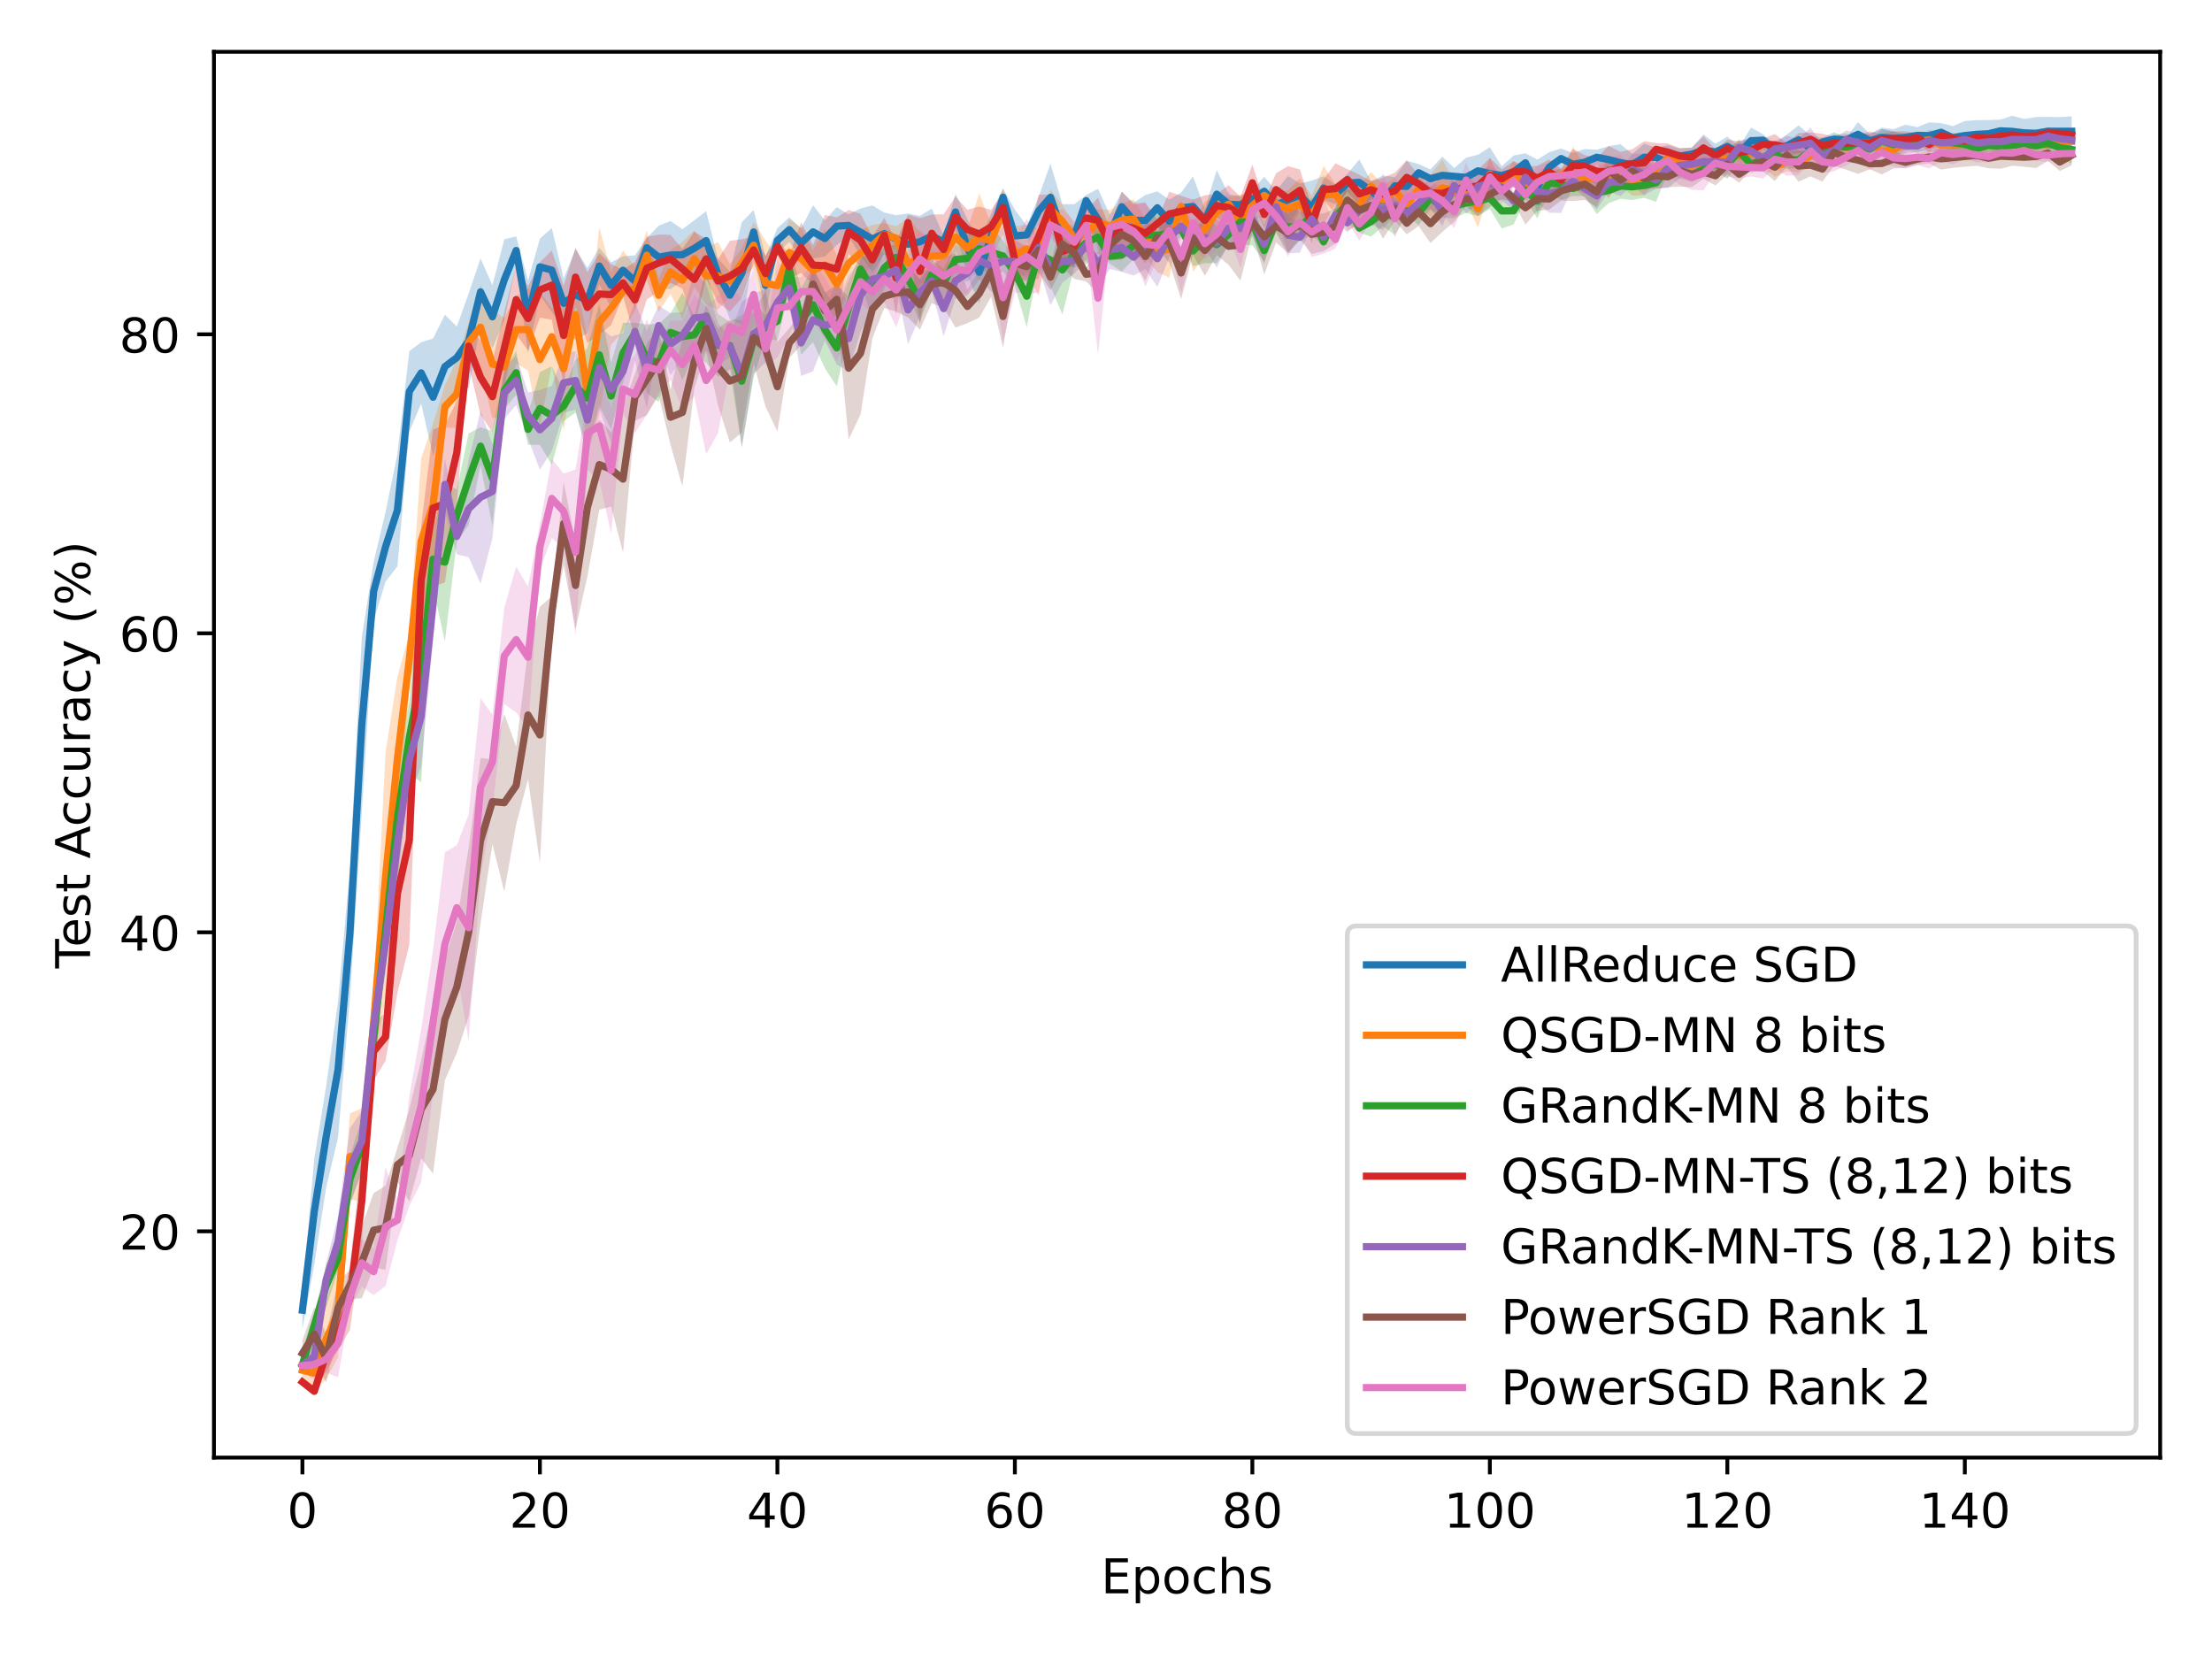 <?xml version="1.0" encoding="utf-8" standalone="no"?>
<!DOCTYPE svg PUBLIC "-//W3C//DTD SVG 1.1//EN"
  "http://www.w3.org/Graphics/SVG/1.1/DTD/svg11.dtd">
<!-- Created with matplotlib (https://matplotlib.org/) -->
<svg height="345.6pt" version="1.1" viewBox="0 0 460.8 345.6" width="460.8pt" xmlns="http://www.w3.org/2000/svg" xmlns:xlink="http://www.w3.org/1999/xlink">
 <defs>
  <style type="text/css">*{stroke-linecap:butt;stroke-linejoin:round;}</style>
 </defs>
 <g id="figure_1">
  <g id="patch_1">
   <path d="M 0 345.6 
L 460.8 345.6 
L 460.8 0 
L 0 0 
z
" style="fill:#ffffff;"/>
  </g>
  <g id="axes_1">
   <g id="patch_2">
    <path d="M 44.57 303.64 
L 450 303.64 
L 450 10.8 
L 44.57 10.8 
z
" style="fill:#ffffff;"/>
   </g>
   <g id="PolyCollection_1">
    <path clip-path="url(#pfdac5647cd)" d="M 62.999 268.998 
L 62.999 276.867 
L 65.472 263.425 
L 67.946 247.372 
L 70.42 237 
L 72.893 208.009 
L 75.367 169.328 
L 77.84 129.313 
L 80.314 121.181 
L 82.788 117.975 
L 85.261 89.975 
L 87.735 84.062 
L 90.209 94.985 
L 92.682 87.167 
L 95.156 81.002 
L 97.63 80.884 
L 100.103 67.749 
L 102.577 72.577 
L 105.051 66.743 
L 107.524 55.139 
L 109.998 73.636 
L 112.471 61.477 
L 114.945 65.038 
L 117.419 68.408 
L 119.892 70.795 
L 122.366 69.473 
L 124.84 59.202 
L 127.313 64.277 
L 129.787 59.18 
L 132.261 63.953 
L 134.734 53.632 
L 137.208 60.094 
L 139.682 60.221 
L 142.155 58.401 
L 144.629 57.564 
L 147.102 56.264 
L 149.576 60.335 
L 152.05 66.451 
L 154.523 67.62 
L 156.997 52.918 
L 159.471 65.515 
L 161.944 52.669 
L 164.418 50.393 
L 166.892 53.667 
L 169.365 53.835 
L 171.839 53.467 
L 174.313 51.08 
L 176.786 49.258 
L 179.26 53.285 
L 181.733 56.779 
L 184.207 53.052 
L 186.681 54.626 
L 189.154 57.281 
L 191.628 55.762 
L 194.102 54.902 
L 196.575 51.622 
L 199.049 47.943 
L 201.523 57.475 
L 203.996 63.206 
L 206.47 53.949 
L 208.944 42.923 
L 211.417 54.606 
L 213.891 50.849 
L 216.364 46.913 
L 218.838 48.058 
L 221.312 54.073 
L 223.785 55.864 
L 226.259 42.935 
L 228.733 52.158 
L 231.206 52.619 
L 233.68 46.168 
L 236.154 49.547 
L 238.627 51.236 
L 241.101 46.682 
L 243.575 50.574 
L 246.048 46.494 
L 248.522 49.28 
L 250.995 48.288 
L 253.469 45.471 
L 255.943 44.609 
L 258.416 44.464 
L 260.89 43.407 
L 263.364 42.849 
L 265.837 45.605 
L 268.311 46.621 
L 270.785 43.231 
L 273.258 48.792 
L 275.732 41.645 
L 278.206 42.524 
L 280.679 40.045 
L 283.153 42.744 
L 285.626 41.856 
L 288.1 46.883 
L 290.574 40.533 
L 293.047 44.191 
L 295.521 37.773 
L 297.995 39.152 
L 300.468 40.423 
L 302.942 38.401 
L 305.416 41.05 
L 307.889 38.93 
L 310.363 41.652 
L 312.837 38.474 
L 315.31 39.186 
L 317.784 35.891 
L 320.257 44.602 
L 322.731 37.936 
L 325.205 35.124 
L 327.678 36.571 
L 330.152 36.531 
L 332.626 34.322 
L 335.099 36.023 
L 337.573 37.72 
L 340.047 36.528 
L 342.52 35.579 
L 344.994 34.754 
L 347.468 37.517 
L 349.941 34.095 
L 352.415 33.48 
L 354.888 34.524 
L 357.362 33.423 
L 359.836 32.56 
L 362.309 33.304 
L 364.783 32.06 
L 367.257 30.444 
L 369.73 32.716 
L 372.204 32.658 
L 374.678 32.149 
L 377.151 33.487 
L 379.625 30.453 
L 382.099 30.439 
L 384.572 29.672 
L 387.046 30.51 
L 389.519 30.732 
L 391.993 30.638 
L 394.467 30.805 
L 396.94 31.259 
L 399.414 29.899 
L 401.888 31.021 
L 404.361 29.465 
L 406.835 31.152 
L 409.309 31.295 
L 411.782 30.928 
L 414.256 30.712 
L 416.73 29.578 
L 419.203 30.63 
L 421.677 30.57 
L 424.15 31.153 
L 426.624 30.333 
L 429.098 30.339 
L 431.571 30.454 
L 431.571 24.226 
L 431.571 24.226 
L 429.098 24.402 
L 426.624 24.347 
L 424.15 24.379 
L 421.677 24.779 
L 419.203 24.111 
L 416.73 24.92 
L 414.256 25.002 
L 411.782 25.029 
L 409.309 25.21 
L 406.835 26.265 
L 404.361 25.64 
L 401.888 25.484 
L 399.414 26.485 
L 396.94 25.976 
L 394.467 26.917 
L 391.993 26.597 
L 389.519 27.901 
L 387.046 25.448 
L 384.572 28.718 
L 382.099 27.526 
L 379.625 28.728 
L 377.151 28.189 
L 374.678 26.12 
L 372.204 28.044 
L 369.73 29.993 
L 367.257 27.946 
L 364.783 26.574 
L 362.309 30.5 
L 359.836 28.446 
L 357.362 29.955 
L 354.888 28.003 
L 352.415 30.75 
L 349.941 30.925 
L 347.468 30.241 
L 344.994 30.814 
L 342.52 29.928 
L 340.047 32.081 
L 337.573 30.038 
L 335.099 30.457 
L 332.626 31.185 
L 330.152 31.045 
L 327.678 31.857 
L 325.205 30.93 
L 322.731 31.707 
L 320.257 33.254 
L 317.784 31.928 
L 315.31 32.404 
L 312.837 34.637 
L 310.363 30.668 
L 307.889 32.234 
L 305.416 32.852 
L 302.942 35.014 
L 300.468 32.627 
L 297.995 35.297 
L 295.521 34.182 
L 293.047 33.482 
L 290.574 36.897 
L 288.1 36.569 
L 285.626 37.702 
L 283.153 33.226 
L 280.679 36.229 
L 278.206 38.494 
L 275.732 36.698 
L 273.258 37.64 
L 270.785 38.213 
L 268.311 36.649 
L 265.837 39.794 
L 263.364 36.831 
L 260.89 39.558 
L 258.416 40.873 
L 255.943 40.485 
L 253.469 35.426 
L 250.995 43.497 
L 248.522 36.727 
L 246.048 40.121 
L 243.575 41.576 
L 241.101 39.872 
L 238.627 40.61 
L 236.154 42.238 
L 233.68 39.96 
L 231.206 44.762 
L 228.733 39.323 
L 226.259 40.638 
L 223.785 42.551 
L 221.312 42.517 
L 218.838 34.116 
L 216.364 40.979 
L 213.891 47.019 
L 211.417 43.687 
L 208.944 39.251 
L 206.47 44.527 
L 203.996 50.233 
L 201.523 45.684 
L 199.049 40.375 
L 196.575 49.166 
L 194.102 43.452 
L 191.628 44.965 
L 189.154 44.479 
L 186.681 44.824 
L 184.207 44.268 
L 181.733 42.792 
L 179.26 43.427 
L 176.786 44.656 
L 174.313 43.138 
L 171.839 45.922 
L 169.365 42.756 
L 166.892 47.607 
L 164.418 45.285 
L 161.944 47.511 
L 159.471 53.399 
L 156.997 43.734 
L 154.523 46.307 
L 152.05 56.538 
L 149.576 53.956 
L 147.102 43.976 
L 144.629 45.9 
L 142.155 47.74 
L 139.682 46.041 
L 137.208 47.019 
L 134.734 49.588 
L 132.261 53.197 
L 129.787 53.408 
L 127.313 54.637 
L 124.84 51.622 
L 122.366 55.828 
L 119.892 51.891 
L 117.419 57.988 
L 114.945 47.49 
L 112.471 49.712 
L 109.998 58.417 
L 107.524 49.237 
L 105.051 49.86 
L 102.577 59.415 
L 100.103 53.842 
L 97.63 61.144 
L 95.156 68.022 
L 92.682 65.568 
L 90.209 70.523 
L 87.735 71.288 
L 85.261 73.161 
L 82.788 94.554 
L 80.314 106.676 
L 77.84 117.036 
L 75.367 132.739 
L 72.893 180.89 
L 70.42 208.621 
L 67.946 226.26 
L 65.472 241.32 
L 62.999 268.998 
z
" style="fill:#1f77b4;fill-opacity:0.25;"/>
   </g>
   <g id="PolyCollection_2">
    <path clip-path="url(#pfdac5647cd)" d="M 62.999 283.725 
L 62.999 287.2 
L 65.472 289.848 
L 67.946 287.281 
L 70.42 282.825 
L 72.893 249.921 
L 75.367 250.243 
L 77.84 219.966 
L 80.314 208.564 
L 82.788 175.21 
L 85.261 142.744 
L 87.735 130.028 
L 90.209 122.068 
L 92.682 89.103 
L 95.156 89.121 
L 97.63 75.559 
L 100.103 76.954 
L 102.577 87.156 
L 105.051 86.641 
L 107.524 75.697 
L 109.998 77.213 
L 112.471 88.957 
L 114.945 76.097 
L 117.419 89.689 
L 119.892 73.181 
L 122.366 93.304 
L 124.84 86.871 
L 127.313 71.79 
L 129.787 69.077 
L 132.261 64.741 
L 134.734 58.306 
L 137.208 64.977 
L 139.682 61.178 
L 142.155 66.412 
L 144.629 59.794 
L 147.102 63.448 
L 149.576 64.462 
L 152.05 61.894 
L 154.523 57.822 
L 156.997 55.865 
L 159.471 67.819 
L 161.944 65.297 
L 164.418 59.564 
L 166.892 60.264 
L 169.365 60.583 
L 171.839 62.688 
L 174.313 65.259 
L 176.786 61.397 
L 179.26 57.611 
L 181.733 55.439 
L 184.207 51.223 
L 186.681 52.069 
L 189.154 64.359 
L 191.628 59.419 
L 194.102 57.189 
L 196.575 57.119 
L 199.049 52.34 
L 201.523 55.672 
L 203.996 58.31 
L 206.47 53.711 
L 208.944 48.855 
L 211.417 59.14 
L 213.891 56.792 
L 216.364 61.621 
L 218.838 47.712 
L 221.312 49.45 
L 223.785 52.751 
L 226.259 54.482 
L 228.733 48.969 
L 231.206 50.44 
L 233.68 49.289 
L 236.154 49.709 
L 238.627 53.704 
L 241.101 56.712 
L 243.575 57.855 
L 246.048 44.195 
L 248.522 56.592 
L 250.995 53.404 
L 253.469 47.814 
L 255.943 43.98 
L 258.416 51.518 
L 260.89 45.588 
L 263.364 42.152 
L 265.837 44.557 
L 268.311 47.316 
L 270.785 47.792 
L 273.258 48.893 
L 275.732 46.761 
L 278.206 42.418 
L 280.679 48.06 
L 283.153 46.839 
L 285.626 41.713 
L 288.1 44.724 
L 290.574 42.212 
L 293.047 46.534 
L 295.521 43.182 
L 297.995 45.227 
L 300.468 44.989 
L 302.942 41.677 
L 305.416 42.092 
L 307.889 47.435 
L 310.363 39.637 
L 312.837 40.252 
L 315.31 38.756 
L 317.784 41.741 
L 320.257 39.124 
L 322.731 41.269 
L 325.205 37.034 
L 327.678 39.182 
L 330.152 40.423 
L 332.626 39.144 
L 335.099 39.666 
L 337.573 38.768 
L 340.047 40.774 
L 342.52 40.697 
L 344.994 37.489 
L 347.468 33.938 
L 349.941 35.39 
L 352.415 36.118 
L 354.888 36.246 
L 357.362 36.881 
L 359.836 34.988 
L 362.309 33.878 
L 364.783 35.328 
L 367.257 34.787 
L 369.73 36.818 
L 372.204 35.715 
L 374.678 35.855 
L 377.151 33.409 
L 379.625 35.081 
L 382.099 31.296 
L 384.572 32.73 
L 387.046 31.712 
L 389.519 31.272 
L 391.993 32.655 
L 394.467 32.958 
L 396.94 31.889 
L 399.414 30.005 
L 401.888 30.237 
L 404.361 32.401 
L 406.835 31.947 
L 409.309 30.695 
L 411.782 32.035 
L 414.256 31.705 
L 416.73 31.106 
L 419.203 30.431 
L 421.677 30.694 
L 424.15 31.26 
L 426.624 31.145 
L 429.098 30.578 
L 431.571 30.92 
L 431.571 27.957 
L 431.571 27.957 
L 429.098 28.117 
L 426.624 29.314 
L 424.15 28.043 
L 421.677 28.426 
L 419.203 28.447 
L 416.73 28.075 
L 414.256 28.267 
L 411.782 29.215 
L 409.309 29.277 
L 406.835 28.086 
L 404.361 27.997 
L 401.888 28.032 
L 399.414 29.055 
L 396.94 27.779 
L 394.467 29.387 
L 391.993 30.42 
L 389.519 28.153 
L 387.046 27.773 
L 384.572 28.702 
L 382.099 29.527 
L 379.625 28.54 
L 377.151 31.55 
L 374.678 31.477 
L 372.204 31.556 
L 369.73 32.704 
L 367.257 30.72 
L 364.783 28.355 
L 362.309 30.657 
L 359.836 31.067 
L 357.362 30.634 
L 354.888 31.451 
L 352.415 32.856 
L 349.941 31.516 
L 347.468 31.935 
L 344.994 32.763 
L 342.52 35.152 
L 340.047 34.04 
L 337.573 35.012 
L 335.099 33.749 
L 332.626 34.636 
L 330.152 34.634 
L 327.678 30.584 
L 325.205 35.773 
L 322.731 34.093 
L 320.257 35.995 
L 317.784 36.844 
L 315.31 33.443 
L 312.837 37.907 
L 310.363 32.926 
L 307.889 39.545 
L 305.416 35.825 
L 302.942 37.881 
L 300.468 33.231 
L 297.995 36.4 
L 295.521 35.647 
L 293.047 38.925 
L 290.574 37.164 
L 288.1 38.546 
L 285.626 35.839 
L 283.153 38.559 
L 280.679 39.71 
L 278.206 38.418 
L 275.732 34.562 
L 273.258 40.763 
L 270.785 37.12 
L 268.311 39.664 
L 265.837 40.354 
L 263.364 39.232 
L 260.89 40.115 
L 258.416 40.571 
L 255.943 41.054 
L 253.469 40.565 
L 250.995 42.031 
L 248.522 46.446 
L 246.048 41.811 
L 243.575 45.974 
L 241.101 48.151 
L 238.627 45.563 
L 236.154 41.529 
L 233.68 42.435 
L 231.206 43.717 
L 228.733 43.607 
L 226.259 42.9 
L 223.785 46.515 
L 221.312 42.7 
L 218.838 39.511 
L 216.364 47.682 
L 213.891 46.855 
L 211.417 47.061 
L 208.944 39.219 
L 206.47 46.711 
L 203.996 40.288 
L 201.523 47.731 
L 199.049 46.44 
L 196.575 49.264 
L 194.102 49.499 
L 191.628 48.364 
L 189.154 45.309 
L 186.681 47.137 
L 184.207 46.463 
L 181.733 46.869 
L 179.26 47.86 
L 176.786 48.333 
L 174.313 53.108 
L 171.839 47.71 
L 169.365 52.127 
L 166.892 47.458 
L 164.418 45.664 
L 161.944 53.739 
L 159.471 50.122 
L 156.997 46.261 
L 154.523 51.785 
L 152.05 55.013 
L 149.576 50.438 
L 147.102 51.513 
L 144.629 47.988 
L 142.155 50.373 
L 139.682 52.08 
L 137.208 58.073 
L 134.734 48.017 
L 132.261 55.512 
L 129.787 52.209 
L 127.313 56.614 
L 124.84 47.372 
L 122.366 70.562 
L 119.892 57.838 
L 117.419 63.958 
L 114.945 64.168 
L 112.471 60.857 
L 109.998 60.071 
L 107.524 61.648 
L 105.051 66.276 
L 102.577 64.545 
L 100.103 59.357 
L 97.63 67.078 
L 95.156 74.988 
L 92.682 80.298 
L 90.209 88.271 
L 87.735 95.457 
L 85.261 132.072 
L 82.788 140.969 
L 80.314 156.764 
L 77.84 205.946 
L 75.367 230.885 
L 72.893 231.937 
L 70.42 263.769 
L 67.946 270.75 
L 65.472 282.294 
L 62.999 283.725 
z
" style="fill:#ff7f0e;fill-opacity:0.25;"/>
   </g>
   <g id="PolyCollection_3">
    <path clip-path="url(#pfdac5647cd)" d="M 62.999 283.65 
L 62.999 284.842 
L 65.472 278.91 
L 67.946 272.365 
L 70.42 264.58 
L 72.893 250.56 
L 75.367 244.166 
L 77.84 224.748 
L 80.314 199.223 
L 82.788 183.976 
L 85.261 161.164 
L 87.735 162.96 
L 90.209 122.376 
L 92.682 133.65 
L 95.156 112.807 
L 97.63 109.416 
L 100.103 96.901 
L 102.577 109.541 
L 105.051 85.259 
L 107.524 82.217 
L 109.998 92.676 
L 112.471 92.678 
L 114.945 96.831 
L 117.419 87.717 
L 119.892 85.946 
L 122.366 93.374 
L 124.84 84.531 
L 127.313 89.449 
L 129.787 79.764 
L 132.261 71.618 
L 134.734 81.869 
L 137.208 83.744 
L 139.682 73.223 
L 142.155 79.28 
L 144.629 73.698 
L 147.102 75.601 
L 149.576 78.519 
L 152.05 76.924 
L 154.523 93.198 
L 156.997 78.581 
L 159.471 70.51 
L 161.944 70.916 
L 164.418 60.731 
L 166.892 73.888 
L 169.365 71.272 
L 171.839 76.726 
L 174.313 80.48 
L 176.786 69.696 
L 179.26 58.873 
L 181.733 66.543 
L 184.207 60.042 
L 186.681 56.366 
L 189.154 61.008 
L 191.628 67.164 
L 194.102 60.193 
L 196.575 62.115 
L 199.049 57.276 
L 201.523 58.756 
L 203.996 55.15 
L 206.47 58.021 
L 208.944 56.528 
L 211.417 59.594 
L 213.891 68.176 
L 216.364 54.866 
L 218.838 59.63 
L 221.312 65.511 
L 223.785 55.711 
L 226.259 55.129 
L 228.733 52.75 
L 231.206 54.948 
L 233.68 56.58 
L 236.154 53.984 
L 238.627 50.933 
L 241.101 53.97 
L 243.575 52.266 
L 246.048 49.079 
L 248.522 55.44 
L 250.995 54.829 
L 253.469 54.811 
L 255.943 51.122 
L 258.416 50.9 
L 260.89 51.123 
L 263.364 54.539 
L 265.837 48.418 
L 268.311 52.68 
L 270.785 50.116 
L 273.258 49.032 
L 275.732 51.423 
L 278.206 47.538 
L 280.679 46.08 
L 283.153 48.457 
L 285.626 49.285 
L 288.1 47.122 
L 290.574 48.926 
L 293.047 44.911 
L 295.521 46.867 
L 297.995 43.688 
L 300.468 45.338 
L 302.942 45.465 
L 305.416 44.333 
L 307.889 45.041 
L 310.363 43.526 
L 312.837 47.603 
L 315.31 46.763 
L 317.784 41.482 
L 320.257 45.521 
L 322.731 40.038 
L 325.205 41.678 
L 327.678 40.826 
L 330.152 40.882 
L 332.626 44.599 
L 335.099 42.327 
L 337.573 41.408 
L 340.047 41.678 
L 342.52 41.211 
L 344.994 42.036 
L 347.468 35.832 
L 349.941 37.202 
L 352.415 37.849 
L 354.888 36.602 
L 357.362 35.801 
L 359.836 37.238 
L 362.309 34.131 
L 364.783 35.992 
L 367.257 35.198 
L 369.73 34.683 
L 372.204 35.172 
L 374.678 35.019 
L 377.151 32.345 
L 379.625 34.121 
L 382.099 32.657 
L 384.572 33.457 
L 387.046 31.752 
L 389.519 32.426 
L 391.993 31.883 
L 394.467 32.792 
L 396.94 31.216 
L 399.414 31.869 
L 401.888 30.974 
L 404.361 30.652 
L 406.835 31.719 
L 409.309 32.673 
L 411.782 33.466 
L 414.256 32.223 
L 416.73 31.928 
L 419.203 32.959 
L 421.677 32.177 
L 424.15 32.83 
L 426.624 32.369 
L 429.098 33.015 
L 431.571 34.06 
L 431.571 28.224 
L 431.571 28.224 
L 429.098 28.478 
L 426.624 27.36 
L 424.15 27.872 
L 421.677 27.978 
L 419.203 27.561 
L 416.73 29.017 
L 414.256 28.297 
L 411.782 28.452 
L 409.309 27.421 
L 406.835 27.766 
L 404.361 27.982 
L 401.888 27.782 
L 399.414 27.981 
L 396.94 27.783 
L 394.467 27.484 
L 391.993 26.873 
L 389.519 29.676 
L 387.046 28.585 
L 384.572 27.793 
L 382.099 28.106 
L 379.625 28.953 
L 377.151 30.486 
L 374.678 31.522 
L 372.204 31.37 
L 369.73 29.669 
L 367.257 31.039 
L 364.783 32.557 
L 362.309 29.004 
L 359.836 31.19 
L 357.362 32.931 
L 354.888 33.832 
L 352.415 35.019 
L 349.941 33.841 
L 347.468 34.116 
L 344.994 34.116 
L 342.52 36.036 
L 340.047 36.178 
L 337.573 36.082 
L 335.099 37.05 
L 332.626 35.75 
L 330.152 36.244 
L 327.678 37.698 
L 325.205 35.022 
L 322.731 36.236 
L 320.257 38.235 
L 317.784 37.712 
L 315.31 41.068 
L 312.837 40.289 
L 310.363 38.952 
L 307.889 38.836 
L 305.416 40.214 
L 302.942 40.359 
L 300.468 41.034 
L 297.995 38.729 
L 295.521 41.938 
L 293.047 42.981 
L 290.574 41.521 
L 288.1 41.378 
L 285.626 43.048 
L 283.153 46.552 
L 280.679 38.893 
L 278.206 42.666 
L 275.732 49.304 
L 273.258 41.111 
L 270.785 44.285 
L 268.311 41.842 
L 265.837 43.854 
L 263.364 49.837 
L 260.89 41.574 
L 258.416 41.433 
L 255.943 46.503 
L 253.469 47.132 
L 250.995 44.864 
L 248.522 49.119 
L 246.048 46.295 
L 243.575 44.871 
L 241.101 44.081 
L 238.627 46.874 
L 236.154 48.264 
L 233.68 49.622 
L 231.206 51.801 
L 228.733 46.03 
L 226.259 46.024 
L 223.785 49.882 
L 221.312 46.956 
L 218.838 48.7 
L 216.364 51.031 
L 213.891 55.239 
L 211.417 54.028 
L 208.944 50.099 
L 206.47 47.146 
L 203.996 48.496 
L 201.523 48.905 
L 199.049 50.81 
L 196.575 56.008 
L 194.102 54.099 
L 191.628 58.015 
L 189.154 55.169 
L 186.681 50.87 
L 184.207 51.512 
L 181.733 54.135 
L 179.26 53.167 
L 176.786 58.403 
L 174.313 64.469 
L 171.839 60.619 
L 169.365 55.671 
L 166.892 59.99 
L 164.418 51.37 
L 161.944 62.901 
L 159.471 65.619 
L 156.997 63.083 
L 154.523 65.619 
L 152.05 67.052 
L 149.576 65.395 
L 147.102 56.087 
L 144.629 65.776 
L 142.155 60.985 
L 139.682 65.278 
L 137.208 67.47 
L 134.734 67.581 
L 132.261 67.247 
L 129.787 67.253 
L 127.313 75.572 
L 124.84 63.276 
L 122.366 72.499 
L 119.892 75 
L 117.419 81.441 
L 114.945 76.281 
L 112.471 77.514 
L 109.998 86.214 
L 107.524 73.072 
L 105.051 77.39 
L 102.577 89.788 
L 100.103 88.985 
L 97.63 90.277 
L 95.156 101.972 
L 92.682 100.533 
L 90.209 110.591 
L 87.735 118.152 
L 85.261 146.195 
L 82.788 156.808 
L 80.314 188.49 
L 77.84 208.22 
L 75.367 233.085 
L 72.893 240.803 
L 70.42 259.63 
L 67.946 263.281 
L 65.472 273.524 
L 62.999 283.65 
z
" style="fill:#2ca02c;fill-opacity:0.25;"/>
   </g>
   <g id="PolyCollection_4">
    <path clip-path="url(#pfdac5647cd)" d="M 62.999 287.653 
L 62.999 288.139 
L 65.472 290.329 
L 67.946 285.637 
L 70.42 281.179 
L 72.893 277.092 
L 75.367 259.325 
L 77.84 225.048 
L 80.314 220.984 
L 82.788 206.872 
L 85.261 196.849 
L 87.735 132.227 
L 90.209 122.187 
L 92.682 121.341 
L 95.156 105.039 
L 97.63 75.99 
L 100.103 86.378 
L 102.577 90.044 
L 105.051 80.416 
L 107.524 69.56 
L 109.998 73.075 
L 112.471 66.176 
L 114.945 66.607 
L 117.419 80.193 
L 119.892 63.893 
L 122.366 71.414 
L 124.84 69.72 
L 127.313 67.711 
L 129.787 61.725 
L 132.261 70.386 
L 134.734 62.387 
L 137.208 60.749 
L 139.682 58.92 
L 142.155 60.111 
L 144.629 68.128 
L 147.102 58.11 
L 149.576 63.055 
L 152.05 64.873 
L 154.523 62.118 
L 156.997 54.885 
L 159.471 60.735 
L 161.944 53.251 
L 164.418 57.977 
L 166.892 56.87 
L 169.365 59.352 
L 171.839 65.929 
L 174.313 66.872 
L 176.786 52.897 
L 179.26 55.574 
L 181.733 58.94 
L 184.207 52.492 
L 186.681 65.586 
L 189.154 48.049 
L 191.628 67.646 
L 194.102 52.508 
L 196.575 59.365 
L 199.049 49.449 
L 201.523 51.929 
L 203.996 54.429 
L 206.47 50.8 
L 208.944 46.47 
L 211.417 58.58 
L 213.891 58.216 
L 216.364 58.102 
L 218.838 45.424 
L 221.312 56.466 
L 223.785 55.323 
L 226.259 47.13 
L 228.733 50.553 
L 231.206 54.312 
L 233.68 54.097 
L 236.154 52.515 
L 238.627 54.918 
L 241.101 47.527 
L 243.575 49.155 
L 246.048 47.282 
L 248.522 45.457 
L 250.995 51.166 
L 253.469 45.234 
L 255.943 47.861 
L 258.416 48.161 
L 260.89 41.869 
L 263.364 47.517 
L 265.837 42.935 
L 268.311 48.17 
L 270.785 44.032 
L 273.258 50.69 
L 275.732 41.681 
L 278.206 44.567 
L 280.679 39.58 
L 283.153 44.41 
L 285.626 41.311 
L 288.1 43.716 
L 290.574 43.54 
L 293.047 40.531 
L 295.521 40.009 
L 297.995 41.305 
L 300.468 43.952 
L 302.942 41.018 
L 305.416 41.387 
L 307.889 42.086 
L 310.363 40.084 
L 312.837 39.237 
L 315.31 37.961 
L 317.784 36.862 
L 320.257 39.722 
L 322.731 38.434 
L 325.205 39.667 
L 327.678 37.767 
L 330.152 37.019 
L 332.626 38.443 
L 335.099 41.244 
L 337.573 37.574 
L 340.047 37.097 
L 342.52 38.461 
L 344.994 32.403 
L 347.468 33.489 
L 349.941 34.167 
L 352.415 34.8 
L 354.888 33.212 
L 357.362 33.754 
L 359.836 32.813 
L 362.309 34.189 
L 364.783 33.657 
L 367.257 31.222 
L 369.73 32.418 
L 372.204 31.57 
L 374.678 31.993 
L 377.151 30.448 
L 379.625 32.903 
L 382.099 31.11 
L 384.572 31.566 
L 387.046 31.347 
L 389.519 32.152 
L 391.993 29.983 
L 394.467 30.362 
L 396.94 30.672 
L 399.414 29.76 
L 401.888 31.77 
L 404.361 29.339 
L 406.835 29.844 
L 409.309 31.118 
L 411.782 29.706 
L 414.256 30.029 
L 416.73 29.855 
L 419.203 29.125 
L 421.677 29.523 
L 424.15 29.527 
L 426.624 28.799 
L 429.098 28.67 
L 431.571 29.133 
L 431.571 27.129 
L 431.571 27.129 
L 429.098 26.922 
L 426.624 26.611 
L 424.15 26.978 
L 421.677 27.469 
L 419.203 27.075 
L 416.73 26.832 
L 414.256 27.692 
L 411.782 27.347 
L 409.309 27.638 
L 406.835 27.877 
L 404.361 27.166 
L 401.888 28.446 
L 399.414 27.719 
L 396.94 27.354 
L 394.467 27.36 
L 391.993 27.921 
L 389.519 27.395 
L 387.046 28.138 
L 384.572 28.163 
L 382.099 28.497 
L 379.625 27.859 
L 377.151 27.578 
L 374.678 27.735 
L 372.204 29.801 
L 369.73 27.919 
L 367.257 28.871 
L 364.783 28.931 
L 362.309 29.433 
L 359.836 29.106 
L 357.362 31.145 
L 354.888 28.402 
L 352.415 30.768 
L 349.941 30.854 
L 347.468 29.89 
L 344.994 29.82 
L 342.52 29.419 
L 340.047 31.087 
L 337.573 31.644 
L 335.099 30.407 
L 332.626 32.904 
L 330.152 32.321 
L 327.678 31.025 
L 325.205 35.268 
L 322.731 33.217 
L 320.257 34.545 
L 317.784 34.728 
L 315.31 33.569 
L 312.837 35.273 
L 310.363 32.906 
L 307.889 35.344 
L 305.416 36.833 
L 302.942 37.75 
L 300.468 36.641 
L 297.995 38.984 
L 295.521 36.508 
L 293.047 33.371 
L 290.574 35.958 
L 288.1 37.06 
L 285.626 37.761 
L 283.153 36.365 
L 280.679 35.234 
L 278.206 34.019 
L 275.732 37.33 
L 273.258 42.92 
L 270.785 35.283 
L 268.311 34.612 
L 265.837 36.076 
L 263.364 41.835 
L 260.89 34.284 
L 258.416 41.009 
L 255.943 38.571 
L 253.469 40.408 
L 250.995 40.68 
L 248.522 41.584 
L 246.048 40.792 
L 243.575 39.953 
L 241.101 45.718 
L 238.627 42.281 
L 236.154 42.555 
L 233.68 39.878 
L 231.206 47.51 
L 228.733 41.233 
L 226.259 43.682 
L 223.785 47.593 
L 221.312 48.276 
L 218.838 40.582 
L 216.364 40.557 
L 213.891 51.452 
L 211.417 49.933 
L 208.944 39.963 
L 206.47 43.723 
L 203.996 43.013 
L 201.523 43.689 
L 199.049 40.937 
L 196.575 44.647 
L 194.102 44.691 
L 191.628 45.429 
L 189.154 44.709 
L 186.681 50.226 
L 184.207 45.376 
L 181.733 49.329 
L 179.26 44.545 
L 176.786 43.754 
L 174.313 45.29 
L 171.839 44.773 
L 169.365 51.107 
L 166.892 46.29 
L 164.418 53.213 
L 161.944 49.483 
L 159.471 53.252 
L 156.997 49.248 
L 154.523 49.861 
L 152.05 50.148 
L 149.576 54.034 
L 147.102 49.733 
L 144.629 48.292 
L 142.155 51.868 
L 139.682 48.924 
L 137.208 48.859 
L 134.734 49.349 
L 132.261 54.55 
L 129.787 56.155 
L 127.313 55.035 
L 124.84 52.783 
L 122.366 56.686 
L 119.892 51.554 
L 117.419 59.585 
L 114.945 52.186 
L 112.471 54.624 
L 109.998 59.647 
L 107.524 55.255 
L 105.051 64.958 
L 102.577 75.221 
L 100.103 70.797 
L 97.63 68.228 
L 95.156 83.523 
L 92.682 88.511 
L 90.209 89.489 
L 87.735 109.499 
L 85.261 153.15 
L 82.788 165.481 
L 80.314 211.011 
L 77.84 213.03 
L 75.367 241.025 
L 72.893 263.663 
L 70.42 275.391 
L 67.946 278.476 
L 65.472 289.356 
L 62.999 287.653 
z
" style="fill:#d62728;fill-opacity:0.25;"/>
   </g>
   <g id="PolyCollection_5">
    <path clip-path="url(#pfdac5647cd)" d="M 62.999 284.192 
L 62.999 284.788 
L 65.472 286.625 
L 67.946 270.077 
L 70.42 264.158 
L 72.893 251.171 
L 75.367 244.135 
L 77.84 218.302 
L 80.314 202.864 
L 82.788 178.819 
L 85.261 166.039 
L 87.735 159.696 
L 90.209 133.748 
L 92.682 106.33 
L 95.156 115.461 
L 97.63 116.072 
L 100.103 121.601 
L 102.577 112.137 
L 105.051 87.289 
L 107.524 84.381 
L 109.998 91.367 
L 112.471 97.85 
L 114.945 93.942 
L 117.419 85.982 
L 119.892 85.344 
L 122.366 95.384 
L 124.84 85.229 
L 127.313 92.314 
L 129.787 85.262 
L 132.261 75.103 
L 134.734 85.002 
L 137.208 71.975 
L 139.682 78.14 
L 142.155 74.838 
L 144.629 75.783 
L 147.102 73.012 
L 149.576 76.056 
L 152.05 74.414 
L 154.523 93.137 
L 156.997 77.895 
L 159.471 75.454 
L 161.944 65.9 
L 164.418 63.615 
L 166.892 78.319 
L 169.365 77.345 
L 171.839 70.958 
L 174.313 75.985 
L 176.786 77.304 
L 179.26 69.137 
L 181.733 64.241 
L 184.207 62.453 
L 186.681 59.452 
L 189.154 71.705 
L 191.628 65.897 
L 194.102 60.502 
L 196.575 70.043 
L 199.049 62.229 
L 201.523 61.577 
L 203.996 58.27 
L 206.47 60.721 
L 208.944 61.824 
L 211.417 56.085 
L 213.891 57.907 
L 216.364 55.737 
L 218.838 63.602 
L 221.312 58.891 
L 223.785 57.005 
L 226.259 54.269 
L 228.733 59.778 
L 231.206 56.023 
L 233.68 56.623 
L 236.154 57.404 
L 238.627 56.059 
L 241.101 59.772 
L 243.575 53.718 
L 246.048 49.689 
L 248.522 50.488 
L 250.995 51.672 
L 253.469 55.732 
L 255.943 50.69 
L 258.416 51.204 
L 260.89 49.289 
L 263.364 54.953 
L 265.837 45.141 
L 268.311 52.769 
L 270.785 52.65 
L 273.258 47.086 
L 275.732 51.096 
L 278.206 46.342 
L 280.679 48.332 
L 283.153 46.319 
L 285.626 46.787 
L 288.1 47.933 
L 290.574 44.457 
L 293.047 47.095 
L 295.521 44.559 
L 297.995 43.466 
L 300.468 47.09 
L 302.942 40.884 
L 305.416 44.482 
L 307.889 42.286 
L 310.363 41.647 
L 312.837 41.694 
L 315.31 43.887 
L 317.784 40.091 
L 320.257 42.377 
L 322.731 44.312 
L 325.205 44.367 
L 327.678 38.962 
L 330.152 41.219 
L 332.626 43.614 
L 335.099 39.973 
L 337.573 40.829 
L 340.047 38.605 
L 342.52 40.659 
L 344.994 39.3 
L 347.468 39.169 
L 349.941 37.145 
L 352.415 35.398 
L 354.888 35.727 
L 357.362 36.419 
L 359.836 36.131 
L 362.309 32.034 
L 364.783 34.324 
L 367.257 35.368 
L 369.73 32.721 
L 372.204 33.024 
L 374.678 31.677 
L 377.151 33.09 
L 379.625 34.956 
L 382.099 33.859 
L 384.572 30.974 
L 387.046 31.585 
L 389.519 33.765 
L 391.993 31.682 
L 394.467 32.551 
L 396.94 32.195 
L 399.414 31.619 
L 401.888 31.51 
L 404.361 31.857 
L 406.835 31.213 
L 409.309 30.526 
L 411.782 31.778 
L 414.256 31.094 
L 416.73 31.833 
L 419.203 30.303 
L 421.677 31.287 
L 424.15 30.711 
L 426.624 30.289 
L 429.098 30.488 
L 431.571 30.715 
L 431.571 27.676 
L 431.571 27.676 
L 429.098 27.294 
L 426.624 26.459 
L 424.15 27.498 
L 421.677 26.921 
L 419.203 27.783 
L 416.73 27.227 
L 414.256 27.966 
L 411.782 27.829 
L 409.309 27.561 
L 406.835 27.969 
L 404.361 27.628 
L 401.888 27.003 
L 399.414 29.204 
L 396.94 28.508 
L 394.467 27.299 
L 391.993 26.891 
L 389.519 27.91 
L 387.046 27.84 
L 384.572 27.173 
L 382.099 28.728 
L 379.625 29.943 
L 377.151 26.578 
L 374.678 28.964 
L 372.204 28.287 
L 369.73 29.32 
L 367.257 30.626 
L 364.783 28.629 
L 362.309 29.337 
L 359.836 31.445 
L 357.362 30.914 
L 354.888 31.606 
L 352.415 33.029 
L 349.941 31.708 
L 347.468 31.387 
L 344.994 35.635 
L 342.52 31.965 
L 340.047 32.073 
L 337.573 35.08 
L 335.099 35.814 
L 332.626 38.013 
L 330.152 37.428 
L 327.678 36.582 
L 325.205 35.13 
L 322.731 36.402 
L 320.257 37.547 
L 317.784 33.75 
L 315.31 39.929 
L 312.837 36.222 
L 310.363 34.748 
L 307.889 35.326 
L 305.416 38.848 
L 302.942 36.424 
L 300.468 41.045 
L 297.995 36.64 
L 295.521 40.11 
L 293.047 42.014 
L 290.574 41.185 
L 288.1 39.594 
L 285.626 38.793 
L 283.153 41.573 
L 280.679 44.487 
L 278.206 43.193 
L 275.732 47.745 
L 273.258 44.152 
L 270.785 46.191 
L 268.311 45.22 
L 265.837 40.987 
L 263.364 46.868 
L 260.89 42.132 
L 258.416 43.987 
L 255.943 44.319 
L 253.469 45.421 
L 250.995 47.29 
L 248.522 48.779 
L 246.048 44.59 
L 243.575 45.001 
L 241.101 48.01 
L 238.627 46.128 
L 236.154 49.709 
L 233.68 46.537 
L 231.206 47.927 
L 228.733 50.134 
L 226.259 47.856 
L 223.785 51.508 
L 221.312 49.987 
L 218.838 48.135 
L 216.364 47.362 
L 213.891 52.856 
L 211.417 52.853 
L 208.944 46.993 
L 206.47 50.164 
L 203.996 50.181 
L 201.523 52.167 
L 199.049 54.739 
L 196.575 58.543 
L 194.102 56.466 
L 191.628 56.059 
L 189.154 57.429 
L 186.681 52.893 
L 184.207 52.69 
L 181.733 52.118 
L 179.26 53.853 
L 176.786 63.752 
L 174.313 58.501 
L 171.839 64.501 
L 169.365 55.925 
L 166.892 64.561 
L 164.418 56.394 
L 161.944 60.01 
L 159.471 60.249 
L 156.997 61.154 
L 154.523 62.882 
L 152.05 69.926 
L 149.576 67.372 
L 147.102 58.98 
L 144.629 56.695 
L 142.155 65.001 
L 139.682 65.227 
L 137.208 63.667 
L 134.734 68.888 
L 132.261 62.972 
L 129.787 69.419 
L 127.313 70.092 
L 124.84 67.931 
L 122.366 79.613 
L 119.892 73.169 
L 117.419 73.504 
L 114.945 80.386 
L 112.471 81.223 
L 109.998 81.745 
L 107.524 74.133 
L 105.051 76.516 
L 102.577 92.605 
L 100.103 85.574 
L 97.63 95.909 
L 95.156 108.017 
L 92.682 95.492 
L 90.209 117.953 
L 87.735 138.782 
L 85.261 150.657 
L 82.788 172.822 
L 80.314 189.957 
L 77.84 208.796 
L 75.367 231.413 
L 72.893 235.068 
L 70.42 253.239 
L 67.946 263.135 
L 65.472 278.461 
L 62.999 284.192 
z
" style="fill:#9467bd;fill-opacity:0.25;"/>
   </g>
   <g id="PolyCollection_6">
    <path clip-path="url(#pfdac5647cd)" d="M 62.999 279.198 
L 62.999 284.671 
L 65.472 283.514 
L 67.946 287.968 
L 70.42 277.878 
L 72.893 270.569 
L 75.367 270.47 
L 77.84 264.011 
L 80.314 264.54 
L 82.788 246.211 
L 85.261 250.28 
L 87.735 241.286 
L 90.209 244.492 
L 92.682 225.014 
L 95.156 219.341 
L 97.63 211.781 
L 100.103 192.341 
L 102.577 175.815 
L 105.051 185.721 
L 107.524 171.804 
L 109.998 162.319 
L 112.471 179.818 
L 114.945 131.422 
L 117.419 117.728 
L 119.892 131.042 
L 122.366 120.104 
L 124.84 106.171 
L 127.313 105.523 
L 129.787 115.142 
L 132.261 87.677 
L 134.734 86.469 
L 137.208 82.399 
L 139.682 92.665 
L 142.155 101.308 
L 144.629 80.923 
L 147.102 73.182 
L 149.576 84.442 
L 152.05 92.17 
L 154.523 90.121 
L 156.997 75.68 
L 159.471 84.681 
L 161.944 89.897 
L 164.418 74.539 
L 166.892 71.94 
L 169.365 62.78 
L 171.839 68.498 
L 174.313 65.439 
L 176.786 91.537 
L 179.26 86.365 
L 181.733 70.475 
L 184.207 64.163 
L 186.681 64.92 
L 189.154 66.126 
L 191.628 68.688 
L 194.102 63.162 
L 196.575 64.106 
L 199.049 68.226 
L 201.523 67.32 
L 203.996 66.166 
L 206.47 61.837 
L 208.944 72.459 
L 211.417 58.101 
L 213.891 58.715 
L 216.364 56.771 
L 218.838 60.482 
L 221.312 55.742 
L 223.785 58.094 
L 226.259 58.622 
L 228.733 61.149 
L 231.206 52.658 
L 233.68 52.726 
L 236.154 54.4 
L 238.627 58.512 
L 241.101 51.857 
L 243.575 54.682 
L 246.048 62.307 
L 248.522 53.078 
L 250.995 57.457 
L 253.469 53.126 
L 255.943 55.176 
L 258.416 58.474 
L 260.89 48.562 
L 263.364 57.168 
L 265.837 50.52 
L 268.311 52.702 
L 270.785 49.898 
L 273.258 52.907 
L 275.732 52.321 
L 278.206 50.739 
L 280.679 45.32 
L 283.153 47.71 
L 285.626 45.16 
L 288.1 49.723 
L 290.574 46.013 
L 293.047 48.81 
L 295.521 47.084 
L 297.995 50.626 
L 300.468 48.308 
L 302.942 46.213 
L 305.416 42.942 
L 307.889 44.965 
L 310.363 43.097 
L 312.837 41.48 
L 315.31 42.097 
L 317.784 46.789 
L 320.257 43.899 
L 322.731 43.671 
L 325.205 41.773 
L 327.678 41.862 
L 330.152 41.65 
L 332.626 43.089 
L 335.099 37.94 
L 337.573 39.785 
L 340.047 37.659 
L 342.52 39.485 
L 344.994 39.227 
L 347.468 39.017 
L 349.941 38.84 
L 352.415 38.989 
L 354.888 37.253 
L 357.362 38.635 
L 359.836 36.352 
L 362.309 38.067 
L 364.783 35.375 
L 367.257 35.663 
L 369.73 37.721 
L 372.204 34.679 
L 374.678 37.858 
L 377.151 36.737 
L 379.625 37.832 
L 382.099 34.567 
L 384.572 35.337 
L 387.046 36.218 
L 389.519 35.252 
L 391.993 36.341 
L 394.467 35.088 
L 396.94 34.984 
L 399.414 34.333 
L 401.888 34.041 
L 404.361 35.334 
L 406.835 34.962 
L 409.309 34.728 
L 411.782 34.527 
L 414.256 35.049 
L 416.73 35.148 
L 419.203 34.536 
L 421.677 34.741 
L 424.15 35.012 
L 426.624 33.522 
L 429.098 35.619 
L 431.571 34.44 
L 431.571 30.276 
L 431.571 30.276 
L 429.098 31.896 
L 426.624 30.282 
L 424.15 30.191 
L 421.677 30.766 
L 419.203 30.789 
L 416.73 29.934 
L 414.256 30.885 
L 411.782 30.189 
L 409.309 30.658 
L 406.835 30.728 
L 404.361 30.842 
L 401.888 31.344 
L 399.414 31.965 
L 396.94 32.652 
L 394.467 31.21 
L 391.993 31.782 
L 389.519 32.932 
L 387.046 30.506 
L 384.572 30.293 
L 382.099 28.872 
L 379.625 32.602 
L 377.151 32.055 
L 374.678 31.299 
L 372.204 29.977 
L 369.73 31.923 
L 367.257 31.608 
L 364.783 33.843 
L 362.309 34.497 
L 359.836 32.014 
L 357.362 34.597 
L 354.888 34.398 
L 352.415 33.574 
L 349.941 32.324 
L 347.468 34.641 
L 344.994 34.006 
L 342.52 34.964 
L 340.047 33.809 
L 337.573 35.211 
L 335.099 32.981 
L 332.626 36.896 
L 330.152 35.05 
L 327.678 36.298 
L 325.205 37.725 
L 322.731 39.233 
L 320.257 38.822 
L 317.784 39.765 
L 315.31 40.442 
L 312.837 36.983 
L 310.363 37.799 
L 307.889 38.547 
L 305.416 39.901 
L 302.942 39.002 
L 300.468 39.828 
L 297.995 42.558 
L 295.521 41.173 
L 293.047 44.191 
L 290.574 40.784 
L 288.1 41.515 
L 285.626 40.421 
L 283.153 39.878 
L 280.679 38.071 
L 278.206 43.479 
L 275.732 44.452 
L 273.258 44.718 
L 270.785 43.164 
L 268.311 44.436 
L 265.837 43.577 
L 263.364 41.491 
L 260.89 43.892 
L 258.416 43.59 
L 255.943 47.436 
L 253.469 45.655 
L 250.995 46.919 
L 248.522 46.249 
L 246.048 51.437 
L 243.575 45.984 
L 241.101 47.106 
L 238.627 48.359 
L 236.154 45.901 
L 233.68 44.899 
L 231.206 49.529 
L 228.733 52.352 
L 226.259 55.669 
L 223.785 47.256 
L 221.312 45.958 
L 218.838 54.965 
L 216.364 47.423 
L 213.891 52.352 
L 211.417 51.628 
L 208.944 59.411 
L 206.47 51.177 
L 203.996 56.155 
L 201.523 60.354 
L 199.049 52.756 
L 196.575 53.592 
L 194.102 55.205 
L 191.628 58.255 
L 189.154 55.526 
L 186.681 57.096 
L 184.207 59.253 
L 181.733 58.294 
L 179.26 60.834 
L 176.786 61.867 
L 174.313 59.254 
L 171.839 61 
L 169.365 55.587 
L 166.892 65.223 
L 164.418 68.403 
L 161.944 71.232 
L 159.471 60.572 
L 156.997 65.011 
L 154.523 66.689 
L 152.05 66.586 
L 149.576 68.475 
L 147.102 63.677 
L 144.629 69.743 
L 142.155 70.527 
L 139.682 81.176 
L 137.208 68.329 
L 134.734 71.497 
L 132.261 77.831 
L 129.787 84.491 
L 127.313 90.034 
L 124.84 87.379 
L 122.366 91.268 
L 119.892 112.873 
L 117.419 100.396 
L 114.945 124.234 
L 112.471 126.385 
L 109.998 135.551 
L 107.524 155.537 
L 105.051 148.706 
L 102.577 158.187 
L 100.103 157.902 
L 97.63 176.631 
L 95.156 191.942 
L 92.682 199.682 
L 90.209 209.401 
L 87.735 220.88 
L 85.261 231.092 
L 82.788 239.115 
L 80.314 247.018 
L 77.84 248.52 
L 75.367 255.443 
L 72.893 264.59 
L 70.42 267.013 
L 67.946 277.848 
L 65.472 272.327 
L 62.999 279.198 
z
" style="fill:#8c564b;fill-opacity:0.25;"/>
   </g>
   <g id="PolyCollection_7">
    <path clip-path="url(#pfdac5647cd)" d="M 62.999 283.429 
L 62.999 285.55 
L 65.472 287.474 
L 67.946 285.942 
L 70.42 286.929 
L 72.893 272.506 
L 75.367 268.029 
L 77.84 269.794 
L 80.314 267.918 
L 82.788 258.379 
L 85.261 251.272 
L 87.735 246.252 
L 90.209 228.038 
L 92.682 215.752 
L 95.156 202.114 
L 97.63 216.877 
L 100.103 182.591 
L 102.577 168.581 
L 105.051 146.683 
L 107.524 148.439 
L 109.998 151.661 
L 112.471 118.77 
L 114.945 112.061 
L 117.419 114.354 
L 119.892 132.245 
L 122.366 97.947 
L 124.84 100.008 
L 127.313 111.128 
L 129.787 86.262 
L 132.261 90.233 
L 134.734 86.392 
L 137.208 81.805 
L 139.682 79.115 
L 142.155 85.192 
L 144.629 82.556 
L 147.102 94.618 
L 149.576 90.24 
L 152.05 77.016 
L 154.523 76.156 
L 156.997 66.856 
L 159.471 76.141 
L 161.944 74.455 
L 164.418 69.991 
L 166.892 63.779 
L 169.365 66.954 
L 171.839 70.576 
L 174.313 75.178 
L 176.786 70.167 
L 179.26 63.371 
L 181.733 64.996 
L 184.207 62.872 
L 186.681 68.214 
L 189.154 61.285 
L 191.628 60.194 
L 194.102 59.833 
L 196.575 63.871 
L 199.049 60.959 
L 201.523 61.298 
L 203.996 55.359 
L 206.47 54.357 
L 208.944 71.073 
L 211.417 60.925 
L 213.891 61.255 
L 216.364 60.955 
L 218.838 49.544 
L 221.312 52.615 
L 223.785 54.842 
L 226.259 51.369 
L 228.733 73.93 
L 231.206 50.235 
L 233.68 50.388 
L 236.154 54.021 
L 238.627 59.671 
L 241.101 53.873 
L 243.575 51.351 
L 246.048 61.033 
L 248.522 51.447 
L 250.995 54.073 
L 253.469 51.896 
L 255.943 49.185 
L 258.416 55.874 
L 260.89 45.671 
L 263.364 45.339 
L 265.837 48.276 
L 268.311 53.501 
L 270.785 48.64 
L 273.258 53.531 
L 275.732 52.838 
L 278.206 51.773 
L 280.679 46.049 
L 283.153 50.157 
L 285.626 45.947 
L 288.1 41.227 
L 290.574 49.495 
L 293.047 43.817 
L 295.521 42.523 
L 297.995 43.416 
L 300.468 44.773 
L 302.942 47.502 
L 305.416 41.204 
L 307.889 44.668 
L 310.363 40.462 
L 312.837 42.411 
L 315.31 38.91 
L 317.784 42.718 
L 320.257 41.283 
L 322.731 39.575 
L 325.205 38.338 
L 327.678 39.083 
L 330.152 37.944 
L 332.626 40.896 
L 335.099 38.514 
L 337.573 38.483 
L 340.047 38.822 
L 342.52 39.084 
L 344.994 38.212 
L 347.468 36.488 
L 349.941 38.555 
L 352.415 39.521 
L 354.888 39.65 
L 357.362 35.857 
L 359.836 36.813 
L 362.309 37.159 
L 364.783 36.775 
L 367.257 37.216 
L 369.73 35.045 
L 372.204 36.639 
L 374.678 36.443 
L 377.151 33.783 
L 379.625 36.082 
L 382.099 35.654 
L 384.572 34.511 
L 387.046 33.153 
L 389.519 35.332 
L 391.993 34.272 
L 394.467 34.671 
L 396.94 35.124 
L 399.414 34.392 
L 401.888 35.124 
L 404.361 33.609 
L 406.835 34.262 
L 409.309 33.136 
L 411.782 33.846 
L 414.256 33.759 
L 416.73 32.994 
L 419.203 33.356 
L 421.677 32.991 
L 424.15 33.504 
L 426.624 33.697 
L 429.098 33.319 
L 431.571 33.429 
L 431.571 30.497 
L 431.571 30.497 
L 429.098 30.728 
L 426.624 31.02 
L 424.15 31.03 
L 421.677 29.719 
L 419.203 30.448 
L 416.73 30.627 
L 414.256 31.505 
L 411.782 30.688 
L 409.309 30.668 
L 406.835 30.09 
L 404.361 30.073 
L 401.888 30.93 
L 399.414 31.116 
L 396.94 30.93 
L 394.467 31.14 
L 391.993 29.167 
L 389.519 30.784 
L 387.046 29.495 
L 384.572 30.996 
L 382.099 32.409 
L 379.625 31.372 
L 377.151 29.109 
L 374.678 31.011 
L 372.204 30.815 
L 369.73 31.314 
L 367.257 32.732 
L 364.783 32.868 
L 362.309 32.364 
L 359.836 32.527 
L 357.362 32.145 
L 354.888 32.548 
L 352.415 34.441 
L 349.941 33.157 
L 347.468 30.601 
L 344.994 30.945 
L 342.52 33.601 
L 340.047 35.748 
L 337.573 32.194 
L 335.099 32.833 
L 332.626 33.553 
L 330.152 33.647 
L 327.678 33.48 
L 325.205 34.894 
L 322.731 33.962 
L 320.257 34.626 
L 317.784 38.483 
L 315.31 36.391 
L 312.837 37.269 
L 310.363 33.257 
L 307.889 39.939 
L 305.416 33.793 
L 302.942 40.816 
L 300.468 38.922 
L 297.995 37.055 
L 295.521 38.678 
L 293.047 38.358 
L 290.574 41.621 
L 288.1 36.142 
L 285.626 42.492 
L 283.153 43.209 
L 280.679 40.444 
L 278.206 47.981 
L 275.732 40.893 
L 273.258 43.182 
L 270.785 44.118 
L 268.311 43.09 
L 265.837 41.745 
L 263.364 39.329 
L 260.89 41.734 
L 258.416 48.076 
L 255.943 39.62 
L 253.469 45.667 
L 250.995 47.444 
L 248.522 41.251 
L 246.048 46.142 
L 243.575 44.753 
L 241.101 48.496 
L 238.627 42.09 
L 236.154 42.326 
L 233.68 43.161 
L 231.206 44.531 
L 228.733 50.276 
L 226.259 42.545 
L 223.785 46.068 
L 221.312 43.549 
L 218.838 44.248 
L 216.364 49.687 
L 213.891 45.676 
L 211.417 49.047 
L 208.944 52.951 
L 206.47 48.62 
L 203.996 49.99 
L 201.523 51.594 
L 199.049 51.143 
L 196.575 51.212 
L 194.102 51.843 
L 191.628 47.649 
L 189.154 52.946 
L 186.681 52.647 
L 184.207 53.305 
L 181.733 56.717 
L 179.26 54.023 
L 176.786 57.324 
L 174.313 62.349 
L 171.839 57.767 
L 169.365 54.454 
L 166.892 57.75 
L 164.418 57.621 
L 161.944 53.887 
L 159.471 69.233 
L 156.997 55.83 
L 154.523 62.405 
L 152.05 59.052 
L 149.576 61.643 
L 147.102 63.895 
L 144.629 61.359 
L 142.155 66.752 
L 139.682 66.746 
L 137.208 72.39 
L 134.734 66.464 
L 132.261 74.12 
L 129.787 75.84 
L 127.313 84.855 
L 124.84 77.484 
L 122.366 82.464 
L 119.892 97.801 
L 117.419 98.661 
L 114.945 95.601 
L 112.471 109.148 
L 109.998 122.181 
L 107.524 118.044 
L 105.051 126.612 
L 102.577 148.875 
L 100.103 145.45 
L 97.63 169.649 
L 95.156 176.079 
L 92.682 177.556 
L 90.209 197.874 
L 87.735 214.469 
L 85.261 228.397 
L 82.788 249.97 
L 80.314 243.153 
L 77.84 260.013 
L 75.367 258.128 
L 72.893 267.763 
L 70.42 272.804 
L 67.946 280.361 
L 65.472 281.018 
L 62.999 283.429 
z
" style="fill:#e377c2;fill-opacity:0.25;"/>
   </g>
   <g id="matplotlib.axis_1">
    <g id="xtick_1">
     <g id="line2d_1">
      <defs>
       <path d="M 0 0 
L 0 3.5 
" id="mc2fae67a16" style="stroke:#000000;stroke-width:0.8;"/>
      </defs>
      <g>
       <use style="stroke:#000000;stroke-width:0.8;" x="62.999" xlink:href="#mc2fae67a16" y="303.64"/>
      </g>
     </g>
     <g id="text_1">
      <!-- 0 -->
      <g transform="translate(59.817 318.238)scale(0.1 -0.1)">
       <defs>
        <path d="M 31.781 66.406 
Q 24.172 66.406 20.328 58.906 
Q 16.5 51.422 16.5 36.375 
Q 16.5 21.391 20.328 13.891 
Q 24.172 6.391 31.781 6.391 
Q 39.453 6.391 43.281 13.891 
Q 47.125 21.391 47.125 36.375 
Q 47.125 51.422 43.281 58.906 
Q 39.453 66.406 31.781 66.406 
z
M 31.781 74.219 
Q 44.047 74.219 50.516 64.516 
Q 56.984 54.828 56.984 36.375 
Q 56.984 17.969 50.516 8.266 
Q 44.047 -1.422 31.781 -1.422 
Q 19.531 -1.422 13.062 8.266 
Q 6.594 17.969 6.594 36.375 
Q 6.594 54.828 13.062 64.516 
Q 19.531 74.219 31.781 74.219 
z
" id="DejaVuSans-48"/>
       </defs>
       <use xlink:href="#DejaVuSans-48"/>
      </g>
     </g>
    </g>
    <g id="xtick_2">
     <g id="line2d_2">
      <g>
       <use style="stroke:#000000;stroke-width:0.8;" x="112.471" xlink:href="#mc2fae67a16" y="303.64"/>
      </g>
     </g>
     <g id="text_2">
      <!-- 20 -->
      <g transform="translate(106.109 318.238)scale(0.1 -0.1)">
       <defs>
        <path d="M 19.188 8.297 
L 53.609 8.297 
L 53.609 0 
L 7.328 0 
L 7.328 8.297 
Q 12.938 14.109 22.625 23.891 
Q 32.328 33.688 34.812 36.531 
Q 39.547 41.844 41.422 45.531 
Q 43.312 49.219 43.312 52.781 
Q 43.312 58.594 39.234 62.25 
Q 35.156 65.922 28.609 65.922 
Q 23.969 65.922 18.812 64.312 
Q 13.672 62.703 7.812 59.422 
L 7.812 69.391 
Q 13.766 71.781 18.938 73 
Q 24.125 74.219 28.422 74.219 
Q 39.75 74.219 46.484 68.547 
Q 53.219 62.891 53.219 53.422 
Q 53.219 48.922 51.531 44.891 
Q 49.859 40.875 45.406 35.406 
Q 44.188 33.984 37.641 27.219 
Q 31.109 20.453 19.188 8.297 
z
" id="DejaVuSans-50"/>
       </defs>
       <use xlink:href="#DejaVuSans-50"/>
       <use x="63.623" xlink:href="#DejaVuSans-48"/>
      </g>
     </g>
    </g>
    <g id="xtick_3">
     <g id="line2d_3">
      <g>
       <use style="stroke:#000000;stroke-width:0.8;" x="161.944" xlink:href="#mc2fae67a16" y="303.64"/>
      </g>
     </g>
     <g id="text_3">
      <!-- 40 -->
      <g transform="translate(155.582 318.238)scale(0.1 -0.1)">
       <defs>
        <path d="M 37.797 64.312 
L 12.891 25.391 
L 37.797 25.391 
z
M 35.203 72.906 
L 47.609 72.906 
L 47.609 25.391 
L 58.016 25.391 
L 58.016 17.188 
L 47.609 17.188 
L 47.609 0 
L 37.797 0 
L 37.797 17.188 
L 4.891 17.188 
L 4.891 26.703 
z
" id="DejaVuSans-52"/>
       </defs>
       <use xlink:href="#DejaVuSans-52"/>
       <use x="63.623" xlink:href="#DejaVuSans-48"/>
      </g>
     </g>
    </g>
    <g id="xtick_4">
     <g id="line2d_4">
      <g>
       <use style="stroke:#000000;stroke-width:0.8;" x="211.417" xlink:href="#mc2fae67a16" y="303.64"/>
      </g>
     </g>
     <g id="text_4">
      <!-- 60 -->
      <g transform="translate(205.055 318.238)scale(0.1 -0.1)">
       <defs>
        <path d="M 33.016 40.375 
Q 26.375 40.375 22.484 35.828 
Q 18.609 31.297 18.609 23.391 
Q 18.609 15.531 22.484 10.953 
Q 26.375 6.391 33.016 6.391 
Q 39.656 6.391 43.531 10.953 
Q 47.406 15.531 47.406 23.391 
Q 47.406 31.297 43.531 35.828 
Q 39.656 40.375 33.016 40.375 
z
M 52.594 71.297 
L 52.594 62.312 
Q 48.875 64.062 45.094 64.984 
Q 41.312 65.922 37.594 65.922 
Q 27.828 65.922 22.672 59.328 
Q 17.531 52.734 16.797 39.406 
Q 19.672 43.656 24.016 45.922 
Q 28.375 48.188 33.594 48.188 
Q 44.578 48.188 50.953 41.516 
Q 57.328 34.859 57.328 23.391 
Q 57.328 12.156 50.688 5.359 
Q 44.047 -1.422 33.016 -1.422 
Q 20.359 -1.422 13.672 8.266 
Q 6.984 17.969 6.984 36.375 
Q 6.984 53.656 15.188 63.938 
Q 23.391 74.219 37.203 74.219 
Q 40.922 74.219 44.703 73.484 
Q 48.484 72.75 52.594 71.297 
z
" id="DejaVuSans-54"/>
       </defs>
       <use xlink:href="#DejaVuSans-54"/>
       <use x="63.623" xlink:href="#DejaVuSans-48"/>
      </g>
     </g>
    </g>
    <g id="xtick_5">
     <g id="line2d_5">
      <g>
       <use style="stroke:#000000;stroke-width:0.8;" x="260.89" xlink:href="#mc2fae67a16" y="303.64"/>
      </g>
     </g>
     <g id="text_5">
      <!-- 80 -->
      <g transform="translate(254.528 318.238)scale(0.1 -0.1)">
       <defs>
        <path d="M 31.781 34.625 
Q 24.75 34.625 20.719 30.859 
Q 16.703 27.094 16.703 20.516 
Q 16.703 13.922 20.719 10.156 
Q 24.75 6.391 31.781 6.391 
Q 38.812 6.391 42.859 10.172 
Q 46.922 13.969 46.922 20.516 
Q 46.922 27.094 42.891 30.859 
Q 38.875 34.625 31.781 34.625 
z
M 21.922 38.812 
Q 15.578 40.375 12.031 44.719 
Q 8.5 49.078 8.5 55.328 
Q 8.5 64.062 14.719 69.141 
Q 20.953 74.219 31.781 74.219 
Q 42.672 74.219 48.875 69.141 
Q 55.078 64.062 55.078 55.328 
Q 55.078 49.078 51.531 44.719 
Q 48 40.375 41.703 38.812 
Q 48.828 37.156 52.797 32.312 
Q 56.781 27.484 56.781 20.516 
Q 56.781 9.906 50.312 4.234 
Q 43.844 -1.422 31.781 -1.422 
Q 19.734 -1.422 13.25 4.234 
Q 6.781 9.906 6.781 20.516 
Q 6.781 27.484 10.781 32.312 
Q 14.797 37.156 21.922 38.812 
z
M 18.312 54.391 
Q 18.312 48.734 21.844 45.562 
Q 25.391 42.391 31.781 42.391 
Q 38.141 42.391 41.719 45.562 
Q 45.312 48.734 45.312 54.391 
Q 45.312 60.062 41.719 63.234 
Q 38.141 66.406 31.781 66.406 
Q 25.391 66.406 21.844 63.234 
Q 18.312 60.062 18.312 54.391 
z
" id="DejaVuSans-56"/>
       </defs>
       <use xlink:href="#DejaVuSans-56"/>
       <use x="63.623" xlink:href="#DejaVuSans-48"/>
      </g>
     </g>
    </g>
    <g id="xtick_6">
     <g id="line2d_6">
      <g>
       <use style="stroke:#000000;stroke-width:0.8;" x="310.363" xlink:href="#mc2fae67a16" y="303.64"/>
      </g>
     </g>
     <g id="text_6">
      <!-- 100 -->
      <g transform="translate(300.819 318.238)scale(0.1 -0.1)">
       <defs>
        <path d="M 12.406 8.297 
L 28.516 8.297 
L 28.516 63.922 
L 10.984 60.406 
L 10.984 69.391 
L 28.422 72.906 
L 38.281 72.906 
L 38.281 8.297 
L 54.391 8.297 
L 54.391 0 
L 12.406 0 
z
" id="DejaVuSans-49"/>
       </defs>
       <use xlink:href="#DejaVuSans-49"/>
       <use x="63.623" xlink:href="#DejaVuSans-48"/>
       <use x="127.246" xlink:href="#DejaVuSans-48"/>
      </g>
     </g>
    </g>
    <g id="xtick_7">
     <g id="line2d_7">
      <g>
       <use style="stroke:#000000;stroke-width:0.8;" x="359.836" xlink:href="#mc2fae67a16" y="303.64"/>
      </g>
     </g>
     <g id="text_7">
      <!-- 120 -->
      <g transform="translate(350.292 318.238)scale(0.1 -0.1)">
       <use xlink:href="#DejaVuSans-49"/>
       <use x="63.623" xlink:href="#DejaVuSans-50"/>
       <use x="127.246" xlink:href="#DejaVuSans-48"/>
      </g>
     </g>
    </g>
    <g id="xtick_8">
     <g id="line2d_8">
      <g>
       <use style="stroke:#000000;stroke-width:0.8;" x="409.309" xlink:href="#mc2fae67a16" y="303.64"/>
      </g>
     </g>
     <g id="text_8">
      <!-- 140 -->
      <g transform="translate(399.765 318.238)scale(0.1 -0.1)">
       <use xlink:href="#DejaVuSans-49"/>
       <use x="63.623" xlink:href="#DejaVuSans-52"/>
       <use x="127.246" xlink:href="#DejaVuSans-48"/>
      </g>
     </g>
    </g>
    <g id="text_9">
     <!-- Epochs -->
     <g transform="translate(229.369 331.917)scale(0.1 -0.1)">
      <defs>
       <path d="M 9.812 72.906 
L 55.906 72.906 
L 55.906 64.594 
L 19.672 64.594 
L 19.672 43.016 
L 54.391 43.016 
L 54.391 34.719 
L 19.672 34.719 
L 19.672 8.297 
L 56.781 8.297 
L 56.781 0 
L 9.812 0 
z
" id="DejaVuSans-69"/>
       <path d="M 18.109 8.203 
L 18.109 -20.797 
L 9.078 -20.797 
L 9.078 54.688 
L 18.109 54.688 
L 18.109 46.391 
Q 20.953 51.266 25.266 53.625 
Q 29.594 56 35.594 56 
Q 45.562 56 51.781 48.094 
Q 58.016 40.188 58.016 27.297 
Q 58.016 14.406 51.781 6.484 
Q 45.562 -1.422 35.594 -1.422 
Q 29.594 -1.422 25.266 0.953 
Q 20.953 3.328 18.109 8.203 
z
M 48.688 27.297 
Q 48.688 37.203 44.609 42.844 
Q 40.531 48.484 33.406 48.484 
Q 26.266 48.484 22.188 42.844 
Q 18.109 37.203 18.109 27.297 
Q 18.109 17.391 22.188 11.75 
Q 26.266 6.109 33.406 6.109 
Q 40.531 6.109 44.609 11.75 
Q 48.688 17.391 48.688 27.297 
z
" id="DejaVuSans-112"/>
       <path d="M 30.609 48.391 
Q 23.391 48.391 19.188 42.75 
Q 14.984 37.109 14.984 27.297 
Q 14.984 17.484 19.156 11.844 
Q 23.344 6.203 30.609 6.203 
Q 37.797 6.203 41.984 11.859 
Q 46.188 17.531 46.188 27.297 
Q 46.188 37.016 41.984 42.703 
Q 37.797 48.391 30.609 48.391 
z
M 30.609 56 
Q 42.328 56 49.016 48.375 
Q 55.719 40.766 55.719 27.297 
Q 55.719 13.875 49.016 6.219 
Q 42.328 -1.422 30.609 -1.422 
Q 18.844 -1.422 12.172 6.219 
Q 5.516 13.875 5.516 27.297 
Q 5.516 40.766 12.172 48.375 
Q 18.844 56 30.609 56 
z
" id="DejaVuSans-111"/>
       <path d="M 48.781 52.594 
L 48.781 44.188 
Q 44.969 46.297 41.141 47.344 
Q 37.312 48.391 33.406 48.391 
Q 24.656 48.391 19.812 42.844 
Q 14.984 37.312 14.984 27.297 
Q 14.984 17.281 19.812 11.734 
Q 24.656 6.203 33.406 6.203 
Q 37.312 6.203 41.141 7.25 
Q 44.969 8.297 48.781 10.406 
L 48.781 2.094 
Q 45.016 0.344 40.984 -0.531 
Q 36.969 -1.422 32.422 -1.422 
Q 20.062 -1.422 12.781 6.344 
Q 5.516 14.109 5.516 27.297 
Q 5.516 40.672 12.859 48.328 
Q 20.219 56 33.016 56 
Q 37.156 56 41.109 55.141 
Q 45.062 54.297 48.781 52.594 
z
" id="DejaVuSans-99"/>
       <path d="M 54.891 33.016 
L 54.891 0 
L 45.906 0 
L 45.906 32.719 
Q 45.906 40.484 42.875 44.328 
Q 39.844 48.188 33.797 48.188 
Q 26.516 48.188 22.312 43.547 
Q 18.109 38.922 18.109 30.906 
L 18.109 0 
L 9.078 0 
L 9.078 75.984 
L 18.109 75.984 
L 18.109 46.188 
Q 21.344 51.125 25.703 53.562 
Q 30.078 56 35.797 56 
Q 45.219 56 50.047 50.172 
Q 54.891 44.344 54.891 33.016 
z
" id="DejaVuSans-104"/>
       <path d="M 44.281 53.078 
L 44.281 44.578 
Q 40.484 46.531 36.375 47.5 
Q 32.281 48.484 27.875 48.484 
Q 21.188 48.484 17.844 46.438 
Q 14.5 44.391 14.5 40.281 
Q 14.5 37.156 16.891 35.375 
Q 19.281 33.594 26.516 31.984 
L 29.594 31.297 
Q 39.156 29.25 43.188 25.516 
Q 47.219 21.781 47.219 15.094 
Q 47.219 7.469 41.188 3.016 
Q 35.156 -1.422 24.609 -1.422 
Q 20.219 -1.422 15.453 -0.562 
Q 10.688 0.297 5.422 2 
L 5.422 11.281 
Q 10.406 8.688 15.234 7.391 
Q 20.062 6.109 24.812 6.109 
Q 31.156 6.109 34.562 8.281 
Q 37.984 10.453 37.984 14.406 
Q 37.984 18.062 35.516 20.016 
Q 33.062 21.969 24.703 23.781 
L 21.578 24.516 
Q 13.234 26.266 9.516 29.906 
Q 5.812 33.547 5.812 39.891 
Q 5.812 47.609 11.281 51.797 
Q 16.75 56 26.812 56 
Q 31.781 56 36.172 55.266 
Q 40.578 54.547 44.281 53.078 
z
" id="DejaVuSans-115"/>
      </defs>
      <use xlink:href="#DejaVuSans-69"/>
      <use x="63.184" xlink:href="#DejaVuSans-112"/>
      <use x="126.66" xlink:href="#DejaVuSans-111"/>
      <use x="187.842" xlink:href="#DejaVuSans-99"/>
      <use x="242.822" xlink:href="#DejaVuSans-104"/>
      <use x="306.201" xlink:href="#DejaVuSans-115"/>
     </g>
    </g>
   </g>
   <g id="matplotlib.axis_2">
    <g id="ytick_1">
     <g id="line2d_9">
      <defs>
       <path d="M 0 0 
L -3.5 0 
" id="m7f848618de" style="stroke:#000000;stroke-width:0.8;"/>
      </defs>
      <g>
       <use style="stroke:#000000;stroke-width:0.8;" x="44.57" xlink:href="#m7f848618de" y="256.509"/>
      </g>
     </g>
     <g id="text_10">
      <!-- 20 -->
      <g transform="translate(24.845 260.308)scale(0.1 -0.1)">
       <use xlink:href="#DejaVuSans-50"/>
       <use x="63.623" xlink:href="#DejaVuSans-48"/>
      </g>
     </g>
    </g>
    <g id="ytick_2">
     <g id="line2d_10">
      <g>
       <use style="stroke:#000000;stroke-width:0.8;" x="44.57" xlink:href="#m7f848618de" y="194.221"/>
      </g>
     </g>
     <g id="text_11">
      <!-- 40 -->
      <g transform="translate(24.845 198.02)scale(0.1 -0.1)">
       <use xlink:href="#DejaVuSans-52"/>
       <use x="63.623" xlink:href="#DejaVuSans-48"/>
      </g>
     </g>
    </g>
    <g id="ytick_3">
     <g id="line2d_11">
      <g>
       <use style="stroke:#000000;stroke-width:0.8;" x="44.57" xlink:href="#m7f848618de" y="131.933"/>
      </g>
     </g>
     <g id="text_12">
      <!-- 60 -->
      <g transform="translate(24.845 135.733)scale(0.1 -0.1)">
       <use xlink:href="#DejaVuSans-54"/>
       <use x="63.623" xlink:href="#DejaVuSans-48"/>
      </g>
     </g>
    </g>
    <g id="ytick_4">
     <g id="line2d_12">
      <g>
       <use style="stroke:#000000;stroke-width:0.8;" x="44.57" xlink:href="#m7f848618de" y="69.646"/>
      </g>
     </g>
     <g id="text_13">
      <!-- 80 -->
      <g transform="translate(24.845 73.445)scale(0.1 -0.1)">
       <use xlink:href="#DejaVuSans-56"/>
       <use x="63.623" xlink:href="#DejaVuSans-48"/>
      </g>
     </g>
    </g>
    <g id="text_14">
     <!-- Test Accuracy (%) -->
     <g transform="translate(18.765 201.724)rotate(-90)scale(0.1 -0.1)">
      <defs>
       <path d="M -0.297 72.906 
L 61.375 72.906 
L 61.375 64.594 
L 35.5 64.594 
L 35.5 0 
L 25.594 0 
L 25.594 64.594 
L -0.297 64.594 
z
" id="DejaVuSans-84"/>
       <path d="M 56.203 29.594 
L 56.203 25.203 
L 14.891 25.203 
Q 15.484 15.922 20.484 11.062 
Q 25.484 6.203 34.422 6.203 
Q 39.594 6.203 44.453 7.469 
Q 49.312 8.734 54.109 11.281 
L 54.109 2.781 
Q 49.266 0.734 44.188 -0.344 
Q 39.109 -1.422 33.891 -1.422 
Q 20.797 -1.422 13.156 6.188 
Q 5.516 13.812 5.516 26.812 
Q 5.516 40.234 12.766 48.109 
Q 20.016 56 32.328 56 
Q 43.359 56 49.781 48.891 
Q 56.203 41.797 56.203 29.594 
z
M 47.219 32.234 
Q 47.125 39.594 43.094 43.984 
Q 39.062 48.391 32.422 48.391 
Q 24.906 48.391 20.391 44.141 
Q 15.875 39.891 15.188 32.172 
z
" id="DejaVuSans-101"/>
       <path d="M 18.312 70.219 
L 18.312 54.688 
L 36.812 54.688 
L 36.812 47.703 
L 18.312 47.703 
L 18.312 18.016 
Q 18.312 11.328 20.141 9.422 
Q 21.969 7.516 27.594 7.516 
L 36.812 7.516 
L 36.812 0 
L 27.594 0 
Q 17.188 0 13.234 3.875 
Q 9.281 7.766 9.281 18.016 
L 9.281 47.703 
L 2.688 47.703 
L 2.688 54.688 
L 9.281 54.688 
L 9.281 70.219 
z
" id="DejaVuSans-116"/>
       <path id="DejaVuSans-32"/>
       <path d="M 34.188 63.188 
L 20.797 26.906 
L 47.609 26.906 
z
M 28.609 72.906 
L 39.797 72.906 
L 67.578 0 
L 57.328 0 
L 50.688 18.703 
L 17.828 18.703 
L 11.188 0 
L 0.781 0 
z
" id="DejaVuSans-65"/>
       <path d="M 8.5 21.578 
L 8.5 54.688 
L 17.484 54.688 
L 17.484 21.922 
Q 17.484 14.156 20.5 10.266 
Q 23.531 6.391 29.594 6.391 
Q 36.859 6.391 41.078 11.031 
Q 45.312 15.672 45.312 23.688 
L 45.312 54.688 
L 54.297 54.688 
L 54.297 0 
L 45.312 0 
L 45.312 8.406 
Q 42.047 3.422 37.719 1 
Q 33.406 -1.422 27.688 -1.422 
Q 18.266 -1.422 13.375 4.438 
Q 8.5 10.297 8.5 21.578 
z
M 31.109 56 
z
" id="DejaVuSans-117"/>
       <path d="M 41.109 46.297 
Q 39.594 47.172 37.812 47.578 
Q 36.031 48 33.891 48 
Q 26.266 48 22.188 43.047 
Q 18.109 38.094 18.109 28.812 
L 18.109 0 
L 9.078 0 
L 9.078 54.688 
L 18.109 54.688 
L 18.109 46.188 
Q 20.953 51.172 25.484 53.578 
Q 30.031 56 36.531 56 
Q 37.453 56 38.578 55.875 
Q 39.703 55.766 41.062 55.516 
z
" id="DejaVuSans-114"/>
       <path d="M 34.281 27.484 
Q 23.391 27.484 19.188 25 
Q 14.984 22.516 14.984 16.5 
Q 14.984 11.719 18.141 8.906 
Q 21.297 6.109 26.703 6.109 
Q 34.188 6.109 38.703 11.406 
Q 43.219 16.703 43.219 25.484 
L 43.219 27.484 
z
M 52.203 31.203 
L 52.203 0 
L 43.219 0 
L 43.219 8.297 
Q 40.141 3.328 35.547 0.953 
Q 30.953 -1.422 24.312 -1.422 
Q 15.922 -1.422 10.953 3.297 
Q 6 8.016 6 15.922 
Q 6 25.141 12.172 29.828 
Q 18.359 34.516 30.609 34.516 
L 43.219 34.516 
L 43.219 35.406 
Q 43.219 41.609 39.141 45 
Q 35.062 48.391 27.688 48.391 
Q 23 48.391 18.547 47.266 
Q 14.109 46.141 10.016 43.891 
L 10.016 52.203 
Q 14.938 54.109 19.578 55.047 
Q 24.219 56 28.609 56 
Q 40.484 56 46.344 49.844 
Q 52.203 43.703 52.203 31.203 
z
" id="DejaVuSans-97"/>
       <path d="M 32.172 -5.078 
Q 28.375 -14.844 24.75 -17.812 
Q 21.141 -20.797 15.094 -20.797 
L 7.906 -20.797 
L 7.906 -13.281 
L 13.188 -13.281 
Q 16.891 -13.281 18.938 -11.516 
Q 21 -9.766 23.484 -3.219 
L 25.094 0.875 
L 2.984 54.688 
L 12.5 54.688 
L 29.594 11.922 
L 46.688 54.688 
L 56.203 54.688 
z
" id="DejaVuSans-121"/>
       <path d="M 31 75.875 
Q 24.469 64.656 21.281 53.656 
Q 18.109 42.672 18.109 31.391 
Q 18.109 20.125 21.312 9.062 
Q 24.516 -2 31 -13.188 
L 23.188 -13.188 
Q 15.875 -1.703 12.234 9.375 
Q 8.594 20.453 8.594 31.391 
Q 8.594 42.281 12.203 53.312 
Q 15.828 64.359 23.188 75.875 
z
" id="DejaVuSans-40"/>
       <path d="M 72.703 32.078 
Q 68.453 32.078 66.031 28.469 
Q 63.625 24.859 63.625 18.406 
Q 63.625 12.062 66.031 8.422 
Q 68.453 4.781 72.703 4.781 
Q 76.859 4.781 79.266 8.422 
Q 81.688 12.062 81.688 18.406 
Q 81.688 24.812 79.266 28.438 
Q 76.859 32.078 72.703 32.078 
z
M 72.703 38.281 
Q 80.422 38.281 84.953 32.906 
Q 89.5 27.547 89.5 18.406 
Q 89.5 9.281 84.938 3.922 
Q 80.375 -1.422 72.703 -1.422 
Q 64.891 -1.422 60.344 3.922 
Q 55.812 9.281 55.812 18.406 
Q 55.812 27.594 60.375 32.938 
Q 64.938 38.281 72.703 38.281 
z
M 22.312 68.016 
Q 18.109 68.016 15.688 64.375 
Q 13.281 60.75 13.281 54.391 
Q 13.281 47.953 15.672 44.328 
Q 18.062 40.719 22.312 40.719 
Q 26.562 40.719 28.969 44.328 
Q 31.391 47.953 31.391 54.391 
Q 31.391 60.688 28.953 64.344 
Q 26.516 68.016 22.312 68.016 
z
M 66.406 74.219 
L 74.219 74.219 
L 28.609 -1.422 
L 20.797 -1.422 
z
M 22.312 74.219 
Q 30.031 74.219 34.609 68.875 
Q 39.203 63.531 39.203 54.391 
Q 39.203 45.172 34.641 39.844 
Q 30.078 34.516 22.312 34.516 
Q 14.547 34.516 10.031 39.859 
Q 5.516 45.219 5.516 54.391 
Q 5.516 63.484 10.047 68.844 
Q 14.594 74.219 22.312 74.219 
z
" id="DejaVuSans-37"/>
       <path d="M 8.016 75.875 
L 15.828 75.875 
Q 23.141 64.359 26.781 53.312 
Q 30.422 42.281 30.422 31.391 
Q 30.422 20.453 26.781 9.375 
Q 23.141 -1.703 15.828 -13.188 
L 8.016 -13.188 
Q 14.5 -2 17.703 9.062 
Q 20.906 20.125 20.906 31.391 
Q 20.906 42.672 17.703 53.656 
Q 14.5 64.656 8.016 75.875 
z
" id="DejaVuSans-41"/>
      </defs>
      <use xlink:href="#DejaVuSans-84"/>
      <use x="44.084" xlink:href="#DejaVuSans-101"/>
      <use x="105.607" xlink:href="#DejaVuSans-115"/>
      <use x="157.707" xlink:href="#DejaVuSans-116"/>
      <use x="196.916" xlink:href="#DejaVuSans-32"/>
      <use x="228.703" xlink:href="#DejaVuSans-65"/>
      <use x="295.361" xlink:href="#DejaVuSans-99"/>
      <use x="350.342" xlink:href="#DejaVuSans-99"/>
      <use x="405.322" xlink:href="#DejaVuSans-117"/>
      <use x="468.701" xlink:href="#DejaVuSans-114"/>
      <use x="509.814" xlink:href="#DejaVuSans-97"/>
      <use x="571.094" xlink:href="#DejaVuSans-99"/>
      <use x="626.074" xlink:href="#DejaVuSans-121"/>
      <use x="685.254" xlink:href="#DejaVuSans-32"/>
      <use x="717.041" xlink:href="#DejaVuSans-40"/>
      <use x="756.055" xlink:href="#DejaVuSans-37"/>
      <use x="851.074" xlink:href="#DejaVuSans-41"/>
     </g>
    </g>
   </g>
   <g id="line2d_13">
    <path clip-path="url(#pfdac5647cd)" d="M 62.999 272.932 
L 65.472 252.373 
L 67.946 236.816 
L 70.42 222.81 
L 72.893 194.449 
L 75.367 151.033 
L 77.84 123.174 
L 80.314 113.928 
L 82.788 106.264 
L 85.261 81.568 
L 87.735 77.675 
L 90.209 82.754 
L 92.682 76.367 
L 95.156 74.512 
L 97.63 71.014 
L 100.103 60.795 
L 102.577 65.996 
L 105.051 58.301 
L 107.524 52.188 
L 109.998 66.027 
L 112.471 55.595 
L 114.945 56.264 
L 117.419 63.198 
L 119.892 61.343 
L 122.366 62.651 
L 124.84 55.412 
L 127.313 59.457 
L 129.787 56.294 
L 132.261 58.575 
L 134.734 51.61 
L 137.208 53.557 
L 139.682 53.131 
L 142.155 53.07 
L 144.629 51.732 
L 147.102 50.12 
L 149.576 57.146 
L 152.05 61.495 
L 154.523 56.963 
L 156.997 48.326 
L 159.471 59.457 
L 161.944 50.09 
L 164.418 47.839 
L 166.892 50.637 
L 169.365 48.295 
L 171.839 49.694 
L 174.313 47.109 
L 176.786 46.957 
L 181.733 49.786 
L 184.207 48.66 
L 189.154 50.88 
L 191.628 50.363 
L 194.102 49.177 
L 196.575 50.394 
L 199.049 44.159 
L 201.523 51.58 
L 203.996 56.72 
L 206.47 49.238 
L 208.944 41.087 
L 211.417 49.147 
L 213.891 48.934 
L 216.364 43.946 
L 218.838 41.087 
L 221.312 48.295 
L 223.785 49.208 
L 226.259 41.787 
L 228.733 45.74 
L 231.206 48.691 
L 233.68 43.064 
L 236.154 45.893 
L 238.627 45.923 
L 241.101 43.277 
L 243.575 46.075 
L 246.048 43.307 
L 248.522 43.003 
L 250.995 45.893 
L 253.469 40.448 
L 255.943 42.547 
L 258.416 42.669 
L 260.89 41.483 
L 263.364 39.84 
L 265.837 42.699 
L 268.311 41.635 
L 270.785 40.722 
L 273.258 43.216 
L 275.732 39.171 
L 278.206 40.509 
L 280.679 38.137 
L 283.153 37.985 
L 285.626 39.779 
L 288.1 41.726 
L 290.574 38.715 
L 293.047 38.836 
L 295.521 35.978 
L 297.995 37.225 
L 300.468 36.525 
L 305.416 36.951 
L 307.889 35.582 
L 310.363 36.16 
L 312.837 36.555 
L 315.31 35.795 
L 317.784 33.909 
L 320.257 38.928 
L 322.731 34.822 
L 325.205 33.027 
L 327.678 34.214 
L 330.152 33.788 
L 332.626 32.754 
L 335.099 33.24 
L 337.573 33.879 
L 340.047 34.305 
L 342.52 32.754 
L 344.994 32.784 
L 347.468 33.879 
L 349.941 32.51 
L 352.415 32.115 
L 354.888 31.263 
L 357.362 31.689 
L 359.836 30.503 
L 362.309 31.902 
L 364.783 29.317 
L 367.257 29.195 
L 369.73 31.355 
L 372.204 30.351 
L 374.678 29.134 
L 377.151 30.838 
L 379.625 29.591 
L 382.099 28.982 
L 384.572 29.195 
L 387.046 27.979 
L 389.519 29.317 
L 391.993 28.617 
L 394.467 28.861 
L 396.94 28.617 
L 399.414 28.192 
L 401.888 28.252 
L 404.361 27.553 
L 406.835 28.709 
L 409.309 28.252 
L 411.782 27.979 
L 414.256 27.857 
L 416.73 27.249 
L 419.203 27.37 
L 421.677 27.675 
L 424.15 27.766 
L 426.624 27.34 
L 431.571 27.34 
L 431.571 27.34 
" style="fill:none;stroke:#1f77b4;stroke-linecap:square;stroke-width:1.5;"/>
   </g>
   <g id="line2d_14">
    <path clip-path="url(#pfdac5647cd)" d="M 62.999 285.463 
L 65.472 286.071 
L 67.946 279.015 
L 70.42 273.297 
L 72.893 240.929 
L 75.367 240.564 
L 77.84 212.956 
L 80.314 182.664 
L 82.788 158.089 
L 85.261 137.408 
L 87.735 112.742 
L 90.209 105.169 
L 92.682 84.701 
L 95.156 82.055 
L 97.63 71.319 
L 100.103 68.156 
L 102.577 75.85 
L 105.051 76.458 
L 107.524 68.673 
L 109.998 68.642 
L 112.471 74.907 
L 114.945 70.132 
L 117.419 76.823 
L 119.892 65.509 
L 122.366 81.933 
L 124.84 67.121 
L 127.313 64.202 
L 129.787 60.643 
L 132.261 60.126 
L 134.734 53.161 
L 137.208 61.525 
L 139.682 56.629 
L 142.155 58.393 
L 144.629 53.891 
L 147.102 57.48 
L 149.576 57.45 
L 152.05 58.453 
L 156.997 51.063 
L 159.471 58.971 
L 161.944 59.518 
L 164.418 52.614 
L 166.892 53.861 
L 169.365 56.355 
L 171.839 55.199 
L 174.313 59.183 
L 176.786 54.865 
L 179.26 52.736 
L 181.733 51.154 
L 184.207 48.843 
L 186.681 49.603 
L 189.154 54.834 
L 191.628 53.891 
L 194.102 53.344 
L 196.575 53.192 
L 199.049 49.39 
L 201.523 51.702 
L 203.996 49.299 
L 206.47 50.211 
L 208.944 44.037 
L 211.417 53.101 
L 213.891 51.823 
L 216.364 54.652 
L 218.838 43.611 
L 221.312 46.075 
L 223.785 49.633 
L 226.259 48.691 
L 228.733 46.288 
L 231.206 47.079 
L 233.68 45.862 
L 236.154 45.619 
L 238.627 49.633 
L 241.101 52.432 
L 243.575 51.914 
L 246.048 43.003 
L 248.522 51.519 
L 250.995 47.717 
L 253.469 44.189 
L 255.943 42.517 
L 258.416 46.045 
L 260.89 42.851 
L 263.364 40.692 
L 265.837 42.456 
L 268.311 43.49 
L 270.785 42.456 
L 273.258 44.828 
L 275.732 40.661 
L 278.206 40.418 
L 280.679 43.885 
L 283.153 42.699 
L 285.626 38.776 
L 288.1 41.635 
L 290.574 39.688 
L 293.047 42.729 
L 295.521 39.414 
L 297.995 40.813 
L 300.468 39.11 
L 302.942 39.779 
L 305.416 38.958 
L 307.889 43.49 
L 310.363 36.282 
L 312.837 39.08 
L 315.31 36.099 
L 317.784 39.293 
L 320.257 37.559 
L 322.731 37.681 
L 325.205 36.403 
L 327.678 34.883 
L 330.152 37.529 
L 332.626 36.89 
L 335.099 36.708 
L 337.573 36.89 
L 342.52 37.924 
L 344.994 35.126 
L 347.468 32.936 
L 349.941 33.453 
L 352.415 34.487 
L 354.888 33.849 
L 357.362 33.757 
L 362.309 32.267 
L 364.783 31.841 
L 367.257 32.754 
L 369.73 34.761 
L 372.204 33.636 
L 374.678 33.666 
L 377.151 32.48 
L 379.625 31.811 
L 382.099 30.412 
L 384.572 30.716 
L 387.046 29.743 
L 389.519 29.712 
L 391.993 31.537 
L 394.467 31.172 
L 396.94 29.834 
L 401.888 29.134 
L 404.361 30.199 
L 406.835 30.016 
L 409.309 29.986 
L 411.782 30.625 
L 414.256 29.986 
L 416.73 29.591 
L 419.203 29.439 
L 424.15 29.651 
L 426.624 30.229 
L 429.098 29.347 
L 431.571 29.439 
L 431.571 29.439 
" style="fill:none;stroke:#ff7f0e;stroke-linecap:square;stroke-width:1.5;"/>
   </g>
   <g id="line2d_15">
    <path clip-path="url(#pfdac5647cd)" d="M 62.999 284.246 
L 67.946 267.823 
L 70.42 262.105 
L 72.893 245.681 
L 75.367 238.625 
L 80.314 193.856 
L 82.788 170.392 
L 85.261 153.679 
L 87.735 140.556 
L 90.209 116.483 
L 92.682 117.091 
L 95.156 107.389 
L 97.63 99.847 
L 100.103 92.943 
L 102.577 99.664 
L 105.051 81.325 
L 107.524 77.645 
L 109.998 89.445 
L 112.471 85.096 
L 114.945 86.556 
L 117.419 84.579 
L 119.892 80.473 
L 122.366 82.937 
L 124.84 73.904 
L 127.313 82.511 
L 129.787 73.508 
L 132.261 69.433 
L 134.734 74.725 
L 137.208 75.607 
L 139.682 69.25 
L 142.155 70.132 
L 144.629 69.737 
L 147.102 65.844 
L 149.576 71.957 
L 152.05 71.988 
L 154.523 79.409 
L 156.997 70.832 
L 159.471 68.064 
L 161.944 66.909 
L 164.418 56.051 
L 166.892 66.939 
L 169.365 63.472 
L 171.839 68.673 
L 174.313 72.474 
L 176.786 64.05 
L 179.26 56.02 
L 181.733 60.339 
L 184.207 55.777 
L 186.681 53.618 
L 191.628 62.59 
L 194.102 57.146 
L 196.575 59.062 
L 199.049 54.043 
L 201.523 53.831 
L 203.996 51.823 
L 208.944 53.314 
L 211.417 56.811 
L 213.891 61.708 
L 216.364 52.949 
L 218.838 54.165 
L 221.312 56.233 
L 223.785 52.796 
L 226.259 50.576 
L 228.733 49.39 
L 231.206 53.374 
L 233.68 53.101 
L 236.154 51.124 
L 238.627 48.903 
L 241.101 49.025 
L 243.575 48.569 
L 246.048 47.687 
L 248.522 52.279 
L 250.995 49.846 
L 253.469 50.972 
L 255.943 48.812 
L 258.416 46.166 
L 260.89 46.349 
L 263.364 52.188 
L 265.837 46.136 
L 268.311 47.261 
L 270.785 47.2 
L 273.258 45.071 
L 275.732 50.363 
L 278.206 45.102 
L 280.679 42.486 
L 283.153 47.504 
L 285.626 46.166 
L 288.1 44.25 
L 290.574 45.223 
L 293.047 43.946 
L 295.521 44.402 
L 297.995 41.209 
L 300.468 43.186 
L 302.942 42.912 
L 305.416 42.273 
L 307.889 41.939 
L 310.363 41.239 
L 312.837 43.946 
L 315.31 43.916 
L 317.784 39.597 
L 320.257 41.878 
L 322.731 38.137 
L 325.205 38.35 
L 327.678 39.262 
L 330.152 38.563 
L 332.626 40.175 
L 335.099 39.688 
L 337.573 38.745 
L 340.047 38.928 
L 342.52 38.624 
L 344.994 38.076 
L 347.468 34.974 
L 349.941 35.521 
L 352.415 36.434 
L 354.888 35.217 
L 357.362 34.366 
L 359.836 34.214 
L 362.309 31.568 
L 364.783 34.274 
L 367.257 33.119 
L 369.73 32.176 
L 372.204 33.271 
L 374.678 33.271 
L 377.151 31.416 
L 379.625 31.537 
L 382.099 30.381 
L 384.572 30.625 
L 387.046 30.169 
L 389.519 31.051 
L 391.993 29.378 
L 394.467 30.138 
L 396.94 29.499 
L 399.414 29.925 
L 401.888 29.378 
L 404.361 29.317 
L 406.835 29.743 
L 409.309 30.047 
L 411.782 30.959 
L 414.256 30.26 
L 416.73 30.473 
L 421.677 30.077 
L 424.15 30.351 
L 426.624 29.864 
L 429.098 30.746 
L 431.571 31.142 
L 431.571 31.142 
" style="fill:none;stroke:#2ca02c;stroke-linecap:square;stroke-width:1.5;"/>
   </g>
   <g id="line2d_16">
    <path clip-path="url(#pfdac5647cd)" d="M 62.999 287.896 
L 65.472 289.842 
L 67.946 282.057 
L 70.42 278.285 
L 72.893 270.378 
L 75.367 250.175 
L 77.84 219.039 
L 80.314 215.998 
L 82.788 186.177 
L 85.261 175 
L 87.735 120.863 
L 90.209 105.838 
L 92.682 104.926 
L 95.156 94.281 
L 97.63 72.109 
L 100.103 78.587 
L 102.577 82.633 
L 107.524 62.407 
L 109.998 66.361 
L 112.471 60.4 
L 114.945 59.396 
L 117.419 69.889 
L 119.892 57.724 
L 122.366 64.05 
L 124.84 61.252 
L 127.313 61.373 
L 129.787 58.94 
L 132.261 62.468 
L 134.734 55.868 
L 137.208 54.804 
L 139.682 53.922 
L 142.155 55.99 
L 144.629 58.21 
L 147.102 53.922 
L 149.576 58.545 
L 152.05 57.511 
L 154.523 55.99 
L 156.997 52.067 
L 159.471 56.994 
L 161.944 51.367 
L 164.418 55.595 
L 166.892 51.58 
L 169.365 55.23 
L 171.839 55.351 
L 174.313 56.081 
L 176.786 48.326 
L 179.26 50.059 
L 181.733 54.135 
L 184.207 48.934 
L 186.681 57.906 
L 189.154 46.379 
L 191.628 56.537 
L 194.102 48.599 
L 196.575 52.006 
L 199.049 45.193 
L 201.523 47.809 
L 203.996 48.721 
L 206.47 47.261 
L 208.944 43.216 
L 211.417 54.256 
L 213.891 54.834 
L 216.364 49.329 
L 218.838 43.003 
L 221.312 52.371 
L 223.785 51.458 
L 226.259 45.406 
L 228.733 45.893 
L 231.206 50.911 
L 233.68 46.987 
L 236.154 47.535 
L 238.627 48.599 
L 243.575 44.554 
L 248.522 43.52 
L 250.995 45.923 
L 253.469 42.821 
L 255.943 43.216 
L 258.416 44.585 
L 260.89 38.076 
L 263.364 44.676 
L 265.837 39.506 
L 268.311 41.391 
L 270.785 39.658 
L 273.258 46.805 
L 275.732 39.506 
L 278.206 39.293 
L 280.679 37.407 
L 283.153 40.388 
L 285.626 39.536 
L 288.1 40.388 
L 290.574 39.749 
L 293.047 36.951 
L 295.521 38.259 
L 297.995 40.144 
L 300.468 40.296 
L 302.942 39.384 
L 305.416 39.11 
L 307.889 38.715 
L 310.363 36.495 
L 312.837 37.255 
L 315.31 35.765 
L 317.784 35.795 
L 320.257 37.133 
L 322.731 35.826 
L 325.205 37.468 
L 327.678 34.396 
L 330.152 34.67 
L 332.626 35.673 
L 335.099 35.826 
L 337.573 34.609 
L 340.047 34.092 
L 342.52 33.94 
L 344.994 31.111 
L 347.468 31.689 
L 349.941 32.51 
L 352.415 32.784 
L 354.888 30.807 
L 357.362 32.45 
L 359.836 30.959 
L 362.309 31.811 
L 364.783 31.294 
L 367.257 30.047 
L 369.73 30.169 
L 372.204 30.686 
L 377.151 29.013 
L 379.625 30.381 
L 382.099 29.804 
L 384.572 29.864 
L 387.046 29.743 
L 389.519 29.773 
L 391.993 28.952 
L 394.467 28.861 
L 396.94 29.013 
L 399.414 28.739 
L 401.888 30.108 
L 404.361 28.252 
L 409.309 29.378 
L 411.782 28.526 
L 414.256 28.861 
L 416.73 28.344 
L 419.203 28.1 
L 421.677 28.496 
L 424.15 28.252 
L 426.624 27.705 
L 429.098 27.796 
L 431.571 28.131 
L 431.571 28.131 
" style="fill:none;stroke:#d62728;stroke-linecap:square;stroke-width:1.5;"/>
   </g>
   <g id="line2d_17">
    <path clip-path="url(#pfdac5647cd)" d="M 62.999 284.49 
L 65.472 282.543 
L 67.946 266.606 
L 70.42 258.699 
L 72.893 243.119 
L 75.367 237.774 
L 77.84 213.549 
L 80.314 196.411 
L 82.788 175.821 
L 85.261 158.348 
L 87.735 149.239 
L 90.209 125.851 
L 92.682 100.911 
L 95.156 111.739 
L 97.63 105.99 
L 100.103 103.588 
L 102.577 102.371 
L 105.051 81.903 
L 107.524 79.257 
L 109.998 86.556 
L 112.471 89.536 
L 114.945 87.164 
L 117.419 79.743 
L 119.892 79.257 
L 122.366 87.499 
L 124.84 76.58 
L 127.313 81.203 
L 129.787 77.341 
L 132.261 69.038 
L 134.734 76.945 
L 137.208 67.821 
L 139.682 71.684 
L 142.155 69.92 
L 144.629 66.239 
L 147.102 65.996 
L 149.576 71.714 
L 152.05 72.17 
L 154.523 78.01 
L 156.997 69.524 
L 159.471 67.851 
L 161.944 62.955 
L 164.418 60.005 
L 166.892 71.44 
L 169.365 66.635 
L 171.839 67.73 
L 174.313 67.243 
L 176.786 70.528 
L 179.26 61.495 
L 181.733 58.18 
L 184.207 57.571 
L 186.681 56.172 
L 189.154 64.567 
L 191.628 60.978 
L 194.102 58.484 
L 196.575 64.293 
L 199.049 58.484 
L 201.523 56.872 
L 203.996 54.226 
L 206.47 55.442 
L 208.944 54.408 
L 211.417 54.469 
L 213.891 55.382 
L 216.364 51.55 
L 218.838 55.868 
L 221.312 54.439 
L 223.785 54.256 
L 226.259 51.063 
L 228.733 54.956 
L 231.206 51.975 
L 233.68 51.58 
L 236.154 53.557 
L 238.627 51.093 
L 241.101 53.891 
L 243.575 49.36 
L 246.048 47.139 
L 248.522 49.633 
L 250.995 49.481 
L 253.469 50.576 
L 255.943 47.504 
L 258.416 47.596 
L 260.89 45.71 
L 263.364 50.911 
L 265.837 43.064 
L 268.311 48.995 
L 270.785 49.421 
L 273.258 45.619 
L 275.732 49.421 
L 278.206 44.767 
L 280.679 46.41 
L 283.153 43.946 
L 285.626 42.79 
L 288.1 43.764 
L 290.574 42.821 
L 293.047 44.554 
L 297.995 40.053 
L 300.468 44.068 
L 302.942 38.654 
L 305.416 41.665 
L 307.889 38.806 
L 310.363 38.198 
L 312.837 38.958 
L 315.31 41.908 
L 317.784 36.92 
L 320.257 39.962 
L 322.731 40.357 
L 325.205 39.749 
L 327.678 37.772 
L 332.626 40.813 
L 335.099 37.894 
L 337.573 37.954 
L 340.047 35.339 
L 342.52 36.312 
L 344.994 37.468 
L 347.468 35.278 
L 349.941 34.426 
L 352.415 34.214 
L 354.888 33.666 
L 357.362 33.666 
L 359.836 33.788 
L 362.309 30.686 
L 364.783 31.476 
L 367.257 32.997 
L 369.73 31.02 
L 377.151 29.834 
L 379.625 32.45 
L 382.099 31.294 
L 384.572 29.074 
L 387.046 29.712 
L 389.519 30.838 
L 391.993 29.287 
L 394.467 29.925 
L 396.94 30.351 
L 399.414 30.412 
L 401.888 29.256 
L 404.361 29.743 
L 406.835 29.591 
L 409.309 29.043 
L 411.782 29.804 
L 414.256 29.53 
L 416.73 29.53 
L 419.203 29.043 
L 424.15 29.104 
L 426.624 28.374 
L 429.098 28.891 
L 431.571 29.195 
L 431.571 29.195 
" style="fill:none;stroke:#9467bd;stroke-linecap:square;stroke-width:1.5;"/>
   </g>
   <g id="line2d_18">
    <path clip-path="url(#pfdac5647cd)" d="M 62.999 281.935 
L 65.472 277.92 
L 67.946 282.908 
L 70.42 272.446 
L 75.367 262.957 
L 77.84 256.266 
L 80.314 255.779 
L 82.788 242.663 
L 85.261 240.686 
L 87.735 231.083 
L 90.209 226.947 
L 92.682 212.348 
L 95.156 205.642 
L 97.63 194.206 
L 100.103 175.121 
L 102.577 167.001 
L 105.051 167.214 
L 107.524 163.67 
L 109.998 148.935 
L 112.471 153.102 
L 114.945 127.828 
L 117.419 109.062 
L 119.892 121.958 
L 122.366 105.686 
L 124.84 96.775 
L 127.313 97.779 
L 129.787 99.816 
L 132.261 82.754 
L 137.208 75.364 
L 139.682 86.921 
L 142.155 85.917 
L 144.629 75.333 
L 147.102 68.429 
L 149.576 76.458 
L 152.05 79.378 
L 154.523 78.405 
L 156.997 70.345 
L 159.471 72.626 
L 161.944 80.564 
L 164.418 71.471 
L 166.892 68.581 
L 169.365 59.183 
L 171.839 64.749 
L 174.313 62.346 
L 176.786 76.702 
L 179.26 73.6 
L 181.733 64.384 
L 184.207 61.708 
L 186.681 61.008 
L 189.154 60.826 
L 191.628 63.472 
L 194.102 59.183 
L 196.575 58.849 
L 199.049 60.491 
L 201.523 63.837 
L 203.996 61.16 
L 206.47 56.507 
L 208.944 65.935 
L 211.417 54.865 
L 213.891 55.534 
L 216.364 52.097 
L 218.838 57.724 
L 221.312 50.85 
L 223.785 52.675 
L 226.259 57.146 
L 228.733 56.75 
L 231.206 51.093 
L 233.68 48.812 
L 236.154 50.15 
L 238.627 53.435 
L 241.101 49.481 
L 243.575 50.333 
L 246.048 56.872 
L 248.522 49.664 
L 250.995 52.188 
L 253.469 49.39 
L 255.943 51.306 
L 258.416 51.032 
L 260.89 46.227 
L 263.364 49.329 
L 265.837 47.048 
L 268.311 48.569 
L 270.785 46.531 
L 273.258 48.812 
L 275.732 48.386 
L 278.206 47.109 
L 280.679 41.695 
L 283.153 43.794 
L 285.626 42.79 
L 288.1 45.619 
L 290.574 43.399 
L 293.047 46.501 
L 295.521 44.129 
L 297.995 46.592 
L 300.468 44.068 
L 302.942 42.608 
L 305.416 41.422 
L 307.889 41.756 
L 312.837 39.232 
L 317.784 43.277 
L 320.257 41.361 
L 322.731 41.452 
L 325.205 39.749 
L 330.152 38.35 
L 332.626 39.992 
L 335.099 35.461 
L 337.573 37.498 
L 340.047 35.734 
L 342.52 37.225 
L 344.994 36.616 
L 347.468 36.829 
L 349.941 35.582 
L 352.415 36.282 
L 354.888 35.826 
L 357.362 36.616 
L 359.836 34.183 
L 362.309 36.282 
L 364.783 34.609 
L 367.257 33.636 
L 369.73 34.822 
L 372.204 32.328 
L 374.678 34.579 
L 377.151 34.396 
L 379.625 35.217 
L 382.099 31.72 
L 384.572 32.815 
L 387.046 33.362 
L 389.519 34.092 
L 391.993 34.062 
L 394.467 33.149 
L 396.94 33.818 
L 399.414 33.149 
L 401.888 32.693 
L 404.361 33.088 
L 411.782 32.358 
L 414.256 32.967 
L 416.73 32.541 
L 421.677 32.754 
L 424.15 32.602 
L 426.624 31.902 
L 429.098 33.757 
L 431.571 32.358 
L 431.571 32.358 
" style="fill:none;stroke:#8c564b;stroke-linecap:square;stroke-width:1.5;"/>
   </g>
   <g id="line2d_19">
    <path clip-path="url(#pfdac5647cd)" d="M 62.999 284.49 
L 65.472 284.246 
L 67.946 283.151 
L 70.42 279.867 
L 72.893 270.134 
L 75.367 263.078 
L 77.84 264.903 
L 80.314 255.536 
L 82.788 254.175 
L 85.261 239.834 
L 87.735 230.36 
L 90.209 212.956 
L 92.682 196.654 
L 95.156 189.096 
L 97.63 193.263 
L 100.103 164.02 
L 102.577 158.728 
L 105.051 136.648 
L 107.524 133.241 
L 109.998 136.921 
L 112.471 113.959 
L 114.945 103.831 
L 117.419 106.507 
L 119.892 115.023 
L 122.366 90.206 
L 124.84 88.746 
L 127.313 97.992 
L 129.787 81.051 
L 132.261 82.176 
L 134.734 76.428 
L 137.208 77.097 
L 139.682 72.93 
L 142.155 75.972 
L 144.629 71.957 
L 147.102 79.257 
L 149.576 75.941 
L 152.05 68.034 
L 154.523 69.281 
L 156.997 61.343 
L 159.471 72.687 
L 161.944 64.171 
L 164.418 63.806 
L 166.892 60.765 
L 169.365 60.704 
L 171.839 64.171 
L 174.313 68.764 
L 179.26 58.697 
L 181.733 60.856 
L 184.207 58.088 
L 186.681 60.43 
L 191.628 53.922 
L 194.102 55.838 
L 196.575 57.541 
L 199.049 56.051 
L 201.523 56.446 
L 203.996 52.675 
L 206.47 51.489 
L 208.944 62.012 
L 211.417 54.986 
L 213.891 53.466 
L 216.364 55.321 
L 218.838 46.896 
L 221.312 48.082 
L 223.785 50.455 
L 226.259 46.957 
L 228.733 62.103 
L 231.206 47.383 
L 233.68 46.775 
L 236.154 48.174 
L 238.627 50.88 
L 241.101 51.185 
L 243.575 48.052 
L 246.048 53.587 
L 248.522 46.349 
L 250.995 50.759 
L 253.469 48.782 
L 255.943 44.402 
L 258.416 51.975 
L 260.89 43.703 
L 263.364 42.334 
L 265.837 45.011 
L 268.311 48.295 
L 270.785 46.379 
L 273.258 48.356 
L 275.732 46.866 
L 278.206 49.877 
L 280.679 43.247 
L 283.153 46.683 
L 285.626 44.22 
L 288.1 38.684 
L 290.574 45.558 
L 293.047 41.087 
L 295.521 40.601 
L 297.995 40.236 
L 300.468 41.847 
L 302.942 44.159 
L 305.416 37.498 
L 307.889 42.304 
L 310.363 36.86 
L 312.837 39.84 
L 315.31 37.65 
L 317.784 40.601 
L 320.257 37.954 
L 322.731 36.768 
L 325.205 36.616 
L 327.678 36.282 
L 330.152 35.795 
L 332.626 37.225 
L 335.099 35.673 
L 337.573 35.339 
L 340.047 37.285 
L 342.52 36.343 
L 344.994 34.579 
L 347.468 33.544 
L 349.941 35.856 
L 352.415 36.981 
L 354.888 36.099 
L 357.362 34.001 
L 359.836 34.67 
L 367.257 34.974 
L 369.73 33.18 
L 372.204 33.727 
L 374.678 33.727 
L 377.151 31.446 
L 379.625 33.727 
L 382.099 34.031 
L 384.572 32.754 
L 387.046 31.324 
L 389.519 33.058 
L 391.993 31.72 
L 394.467 32.906 
L 396.94 33.027 
L 399.414 32.754 
L 401.888 33.027 
L 404.361 31.841 
L 406.835 32.176 
L 409.309 31.902 
L 414.256 32.632 
L 416.73 31.811 
L 419.203 31.902 
L 421.677 31.355 
L 424.15 32.267 
L 426.624 32.358 
L 429.098 32.024 
L 431.571 31.963 
L 431.571 31.963 
" style="fill:none;stroke:#e377c2;stroke-linecap:square;stroke-width:1.5;"/>
   </g>
   <g id="patch_3">
    <path d="M 44.57 303.64 
L 44.57 10.8 
" style="fill:none;stroke:#000000;stroke-linecap:square;stroke-linejoin:miter;stroke-width:0.8;"/>
   </g>
   <g id="patch_4">
    <path d="M 450 303.64 
L 450 10.8 
" style="fill:none;stroke:#000000;stroke-linecap:square;stroke-linejoin:miter;stroke-width:0.8;"/>
   </g>
   <g id="patch_5">
    <path d="M 44.57 303.64 
L 450 303.64 
" style="fill:none;stroke:#000000;stroke-linecap:square;stroke-linejoin:miter;stroke-width:0.8;"/>
   </g>
   <g id="patch_6">
    <path d="M 44.57 10.8 
L 450 10.8 
" style="fill:none;stroke:#000000;stroke-linecap:square;stroke-linejoin:miter;stroke-width:0.8;"/>
   </g>
   <g id="legend_1">
    <g id="patch_7">
     <path d="M 282.656 298.64 
L 443 298.64 
Q 445 298.64 445 296.64 
L 445 194.893 
Q 445 192.893 443 192.893 
L 282.656 192.893 
Q 280.656 192.893 280.656 194.893 
L 280.656 296.64 
Q 280.656 298.64 282.656 298.64 
z
" style="fill:#ffffff;opacity:0.8;stroke:#cccccc;stroke-linejoin:miter;"/>
    </g>
    <g id="line2d_20">
     <path d="M 284.656 200.992 
L 304.656 200.992 
" style="fill:none;stroke:#1f77b4;stroke-linecap:square;stroke-width:1.5;"/>
    </g>
    <g id="line2d_21"/>
    <g id="text_15">
     <!-- AllReduce SGD -->
     <g transform="translate(312.656 204.492)scale(0.1 -0.1)">
      <defs>
       <path d="M 9.422 75.984 
L 18.406 75.984 
L 18.406 0 
L 9.422 0 
z
" id="DejaVuSans-108"/>
       <path d="M 44.391 34.188 
Q 47.562 33.109 50.562 29.594 
Q 53.562 26.078 56.594 19.922 
L 66.609 0 
L 56 0 
L 46.688 18.703 
Q 43.062 26.031 39.672 28.422 
Q 36.281 30.812 30.422 30.812 
L 19.672 30.812 
L 19.672 0 
L 9.812 0 
L 9.812 72.906 
L 32.078 72.906 
Q 44.578 72.906 50.734 67.672 
Q 56.891 62.453 56.891 51.906 
Q 56.891 45.016 53.688 40.469 
Q 50.484 35.938 44.391 34.188 
z
M 19.672 64.797 
L 19.672 38.922 
L 32.078 38.922 
Q 39.203 38.922 42.844 42.219 
Q 46.484 45.516 46.484 51.906 
Q 46.484 58.297 42.844 61.547 
Q 39.203 64.797 32.078 64.797 
z
" id="DejaVuSans-82"/>
       <path d="M 45.406 46.391 
L 45.406 75.984 
L 54.391 75.984 
L 54.391 0 
L 45.406 0 
L 45.406 8.203 
Q 42.578 3.328 38.25 0.953 
Q 33.938 -1.422 27.875 -1.422 
Q 17.969 -1.422 11.734 6.484 
Q 5.516 14.406 5.516 27.297 
Q 5.516 40.188 11.734 48.094 
Q 17.969 56 27.875 56 
Q 33.938 56 38.25 53.625 
Q 42.578 51.266 45.406 46.391 
z
M 14.797 27.297 
Q 14.797 17.391 18.875 11.75 
Q 22.953 6.109 30.078 6.109 
Q 37.203 6.109 41.297 11.75 
Q 45.406 17.391 45.406 27.297 
Q 45.406 37.203 41.297 42.844 
Q 37.203 48.484 30.078 48.484 
Q 22.953 48.484 18.875 42.844 
Q 14.797 37.203 14.797 27.297 
z
" id="DejaVuSans-100"/>
       <path d="M 53.516 70.516 
L 53.516 60.891 
Q 47.906 63.578 42.922 64.891 
Q 37.938 66.219 33.297 66.219 
Q 25.25 66.219 20.875 63.094 
Q 16.5 59.969 16.5 54.203 
Q 16.5 49.359 19.406 46.891 
Q 22.312 44.438 30.422 42.922 
L 36.375 41.703 
Q 47.406 39.594 52.656 34.297 
Q 57.906 29 57.906 20.125 
Q 57.906 9.516 50.797 4.047 
Q 43.703 -1.422 29.984 -1.422 
Q 24.812 -1.422 18.969 -0.25 
Q 13.141 0.922 6.891 3.219 
L 6.891 13.375 
Q 12.891 10.016 18.656 8.297 
Q 24.422 6.594 29.984 6.594 
Q 38.422 6.594 43.016 9.906 
Q 47.609 13.234 47.609 19.391 
Q 47.609 24.75 44.312 27.781 
Q 41.016 30.812 33.5 32.328 
L 27.484 33.5 
Q 16.453 35.688 11.516 40.375 
Q 6.594 45.062 6.594 53.422 
Q 6.594 63.094 13.406 68.656 
Q 20.219 74.219 32.172 74.219 
Q 37.312 74.219 42.625 73.281 
Q 47.953 72.359 53.516 70.516 
z
" id="DejaVuSans-83"/>
       <path d="M 59.516 10.406 
L 59.516 29.984 
L 43.406 29.984 
L 43.406 38.094 
L 69.281 38.094 
L 69.281 6.781 
Q 63.578 2.734 56.688 0.656 
Q 49.812 -1.422 42 -1.422 
Q 24.906 -1.422 15.25 8.562 
Q 5.609 18.562 5.609 36.375 
Q 5.609 54.25 15.25 64.234 
Q 24.906 74.219 42 74.219 
Q 49.125 74.219 55.547 72.453 
Q 61.969 70.703 67.391 67.281 
L 67.391 56.781 
Q 61.922 61.422 55.766 63.766 
Q 49.609 66.109 42.828 66.109 
Q 29.438 66.109 22.719 58.641 
Q 16.016 51.172 16.016 36.375 
Q 16.016 21.625 22.719 14.156 
Q 29.438 6.688 42.828 6.688 
Q 48.047 6.688 52.141 7.594 
Q 56.25 8.5 59.516 10.406 
z
" id="DejaVuSans-71"/>
       <path d="M 19.672 64.797 
L 19.672 8.109 
L 31.594 8.109 
Q 46.688 8.109 53.688 14.938 
Q 60.688 21.781 60.688 36.531 
Q 60.688 51.172 53.688 57.984 
Q 46.688 64.797 31.594 64.797 
z
M 9.812 72.906 
L 30.078 72.906 
Q 51.266 72.906 61.172 64.094 
Q 71.094 55.281 71.094 36.531 
Q 71.094 17.672 61.125 8.828 
Q 51.172 0 30.078 0 
L 9.812 0 
z
" id="DejaVuSans-68"/>
      </defs>
      <use xlink:href="#DejaVuSans-65"/>
      <use x="68.408" xlink:href="#DejaVuSans-108"/>
      <use x="96.191" xlink:href="#DejaVuSans-108"/>
      <use x="123.975" xlink:href="#DejaVuSans-82"/>
      <use x="188.957" xlink:href="#DejaVuSans-101"/>
      <use x="250.48" xlink:href="#DejaVuSans-100"/>
      <use x="313.957" xlink:href="#DejaVuSans-117"/>
      <use x="377.336" xlink:href="#DejaVuSans-99"/>
      <use x="432.316" xlink:href="#DejaVuSans-101"/>
      <use x="493.84" xlink:href="#DejaVuSans-32"/>
      <use x="525.627" xlink:href="#DejaVuSans-83"/>
      <use x="589.104" xlink:href="#DejaVuSans-71"/>
      <use x="666.594" xlink:href="#DejaVuSans-68"/>
     </g>
    </g>
    <g id="line2d_22">
     <path d="M 284.656 215.67 
L 304.656 215.67 
" style="fill:none;stroke:#ff7f0e;stroke-linecap:square;stroke-width:1.5;"/>
    </g>
    <g id="line2d_23"/>
    <g id="text_16">
     <!-- QSGD-MN 8 bits -->
     <g transform="translate(312.656 219.17)scale(0.1 -0.1)">
      <defs>
       <path d="M 39.406 66.219 
Q 28.656 66.219 22.328 58.203 
Q 16.016 50.203 16.016 36.375 
Q 16.016 22.609 22.328 14.594 
Q 28.656 6.594 39.406 6.594 
Q 50.141 6.594 56.422 14.594 
Q 62.703 22.609 62.703 36.375 
Q 62.703 50.203 56.422 58.203 
Q 50.141 66.219 39.406 66.219 
z
M 53.219 1.312 
L 66.219 -12.891 
L 54.297 -12.891 
L 43.5 -1.219 
Q 41.891 -1.312 41.031 -1.359 
Q 40.188 -1.422 39.406 -1.422 
Q 24.031 -1.422 14.812 8.859 
Q 5.609 19.141 5.609 36.375 
Q 5.609 53.656 14.812 63.938 
Q 24.031 74.219 39.406 74.219 
Q 54.734 74.219 63.906 63.938 
Q 73.094 53.656 73.094 36.375 
Q 73.094 23.688 67.984 14.641 
Q 62.891 5.609 53.219 1.312 
z
" id="DejaVuSans-81"/>
       <path d="M 4.891 31.391 
L 31.203 31.391 
L 31.203 23.391 
L 4.891 23.391 
z
" id="DejaVuSans-45"/>
       <path d="M 9.812 72.906 
L 24.516 72.906 
L 43.109 23.297 
L 61.812 72.906 
L 76.516 72.906 
L 76.516 0 
L 66.891 0 
L 66.891 64.016 
L 48.094 14.016 
L 38.188 14.016 
L 19.391 64.016 
L 19.391 0 
L 9.812 0 
z
" id="DejaVuSans-77"/>
       <path d="M 9.812 72.906 
L 23.094 72.906 
L 55.422 11.922 
L 55.422 72.906 
L 64.984 72.906 
L 64.984 0 
L 51.703 0 
L 19.391 60.984 
L 19.391 0 
L 9.812 0 
z
" id="DejaVuSans-78"/>
       <path d="M 48.688 27.297 
Q 48.688 37.203 44.609 42.844 
Q 40.531 48.484 33.406 48.484 
Q 26.266 48.484 22.188 42.844 
Q 18.109 37.203 18.109 27.297 
Q 18.109 17.391 22.188 11.75 
Q 26.266 6.109 33.406 6.109 
Q 40.531 6.109 44.609 11.75 
Q 48.688 17.391 48.688 27.297 
z
M 18.109 46.391 
Q 20.953 51.266 25.266 53.625 
Q 29.594 56 35.594 56 
Q 45.562 56 51.781 48.094 
Q 58.016 40.188 58.016 27.297 
Q 58.016 14.406 51.781 6.484 
Q 45.562 -1.422 35.594 -1.422 
Q 29.594 -1.422 25.266 0.953 
Q 20.953 3.328 18.109 8.203 
L 18.109 0 
L 9.078 0 
L 9.078 75.984 
L 18.109 75.984 
z
" id="DejaVuSans-98"/>
       <path d="M 9.422 54.688 
L 18.406 54.688 
L 18.406 0 
L 9.422 0 
z
M 9.422 75.984 
L 18.406 75.984 
L 18.406 64.594 
L 9.422 64.594 
z
" id="DejaVuSans-105"/>
      </defs>
      <use xlink:href="#DejaVuSans-81"/>
      <use x="78.711" xlink:href="#DejaVuSans-83"/>
      <use x="142.188" xlink:href="#DejaVuSans-71"/>
      <use x="219.678" xlink:href="#DejaVuSans-68"/>
      <use x="296.68" xlink:href="#DejaVuSans-45"/>
      <use x="332.764" xlink:href="#DejaVuSans-77"/>
      <use x="419.043" xlink:href="#DejaVuSans-78"/>
      <use x="493.848" xlink:href="#DejaVuSans-32"/>
      <use x="525.635" xlink:href="#DejaVuSans-56"/>
      <use x="589.258" xlink:href="#DejaVuSans-32"/>
      <use x="621.045" xlink:href="#DejaVuSans-98"/>
      <use x="684.521" xlink:href="#DejaVuSans-105"/>
      <use x="712.305" xlink:href="#DejaVuSans-116"/>
      <use x="751.514" xlink:href="#DejaVuSans-115"/>
     </g>
    </g>
    <g id="line2d_24">
     <path d="M 284.656 230.348 
L 304.656 230.348 
" style="fill:none;stroke:#2ca02c;stroke-linecap:square;stroke-width:1.5;"/>
    </g>
    <g id="line2d_25"/>
    <g id="text_17">
     <!-- GRandK-MN 8 bits -->
     <g transform="translate(312.656 233.848)scale(0.1 -0.1)">
      <defs>
       <path d="M 54.891 33.016 
L 54.891 0 
L 45.906 0 
L 45.906 32.719 
Q 45.906 40.484 42.875 44.328 
Q 39.844 48.188 33.797 48.188 
Q 26.516 48.188 22.312 43.547 
Q 18.109 38.922 18.109 30.906 
L 18.109 0 
L 9.078 0 
L 9.078 54.688 
L 18.109 54.688 
L 18.109 46.188 
Q 21.344 51.125 25.703 53.562 
Q 30.078 56 35.797 56 
Q 45.219 56 50.047 50.172 
Q 54.891 44.344 54.891 33.016 
z
" id="DejaVuSans-110"/>
       <path d="M 9.812 72.906 
L 19.672 72.906 
L 19.672 42.094 
L 52.391 72.906 
L 65.094 72.906 
L 28.906 38.922 
L 67.672 0 
L 54.688 0 
L 19.672 35.109 
L 19.672 0 
L 9.812 0 
z
" id="DejaVuSans-75"/>
      </defs>
      <use xlink:href="#DejaVuSans-71"/>
      <use x="77.49" xlink:href="#DejaVuSans-82"/>
      <use x="144.723" xlink:href="#DejaVuSans-97"/>
      <use x="206.002" xlink:href="#DejaVuSans-110"/>
      <use x="269.381" xlink:href="#DejaVuSans-100"/>
      <use x="332.857" xlink:href="#DejaVuSans-75"/>
      <use x="387.934" xlink:href="#DejaVuSans-45"/>
      <use x="424.018" xlink:href="#DejaVuSans-77"/>
      <use x="510.297" xlink:href="#DejaVuSans-78"/>
      <use x="585.102" xlink:href="#DejaVuSans-32"/>
      <use x="616.889" xlink:href="#DejaVuSans-56"/>
      <use x="680.512" xlink:href="#DejaVuSans-32"/>
      <use x="712.299" xlink:href="#DejaVuSans-98"/>
      <use x="775.775" xlink:href="#DejaVuSans-105"/>
      <use x="803.559" xlink:href="#DejaVuSans-116"/>
      <use x="842.768" xlink:href="#DejaVuSans-115"/>
     </g>
    </g>
    <g id="line2d_26">
     <path d="M 284.656 245.026 
L 304.656 245.026 
" style="fill:none;stroke:#d62728;stroke-linecap:square;stroke-width:1.5;"/>
    </g>
    <g id="line2d_27"/>
    <g id="text_18">
     <!-- QSGD-MN-TS (8,12) bits -->
     <g transform="translate(312.656 248.526)scale(0.1 -0.1)">
      <defs>
       <path d="M 11.719 12.406 
L 22.016 12.406 
L 22.016 4 
L 14.016 -11.625 
L 7.719 -11.625 
L 11.719 4 
z
" id="DejaVuSans-44"/>
      </defs>
      <use xlink:href="#DejaVuSans-81"/>
      <use x="78.711" xlink:href="#DejaVuSans-83"/>
      <use x="142.188" xlink:href="#DejaVuSans-71"/>
      <use x="219.678" xlink:href="#DejaVuSans-68"/>
      <use x="296.68" xlink:href="#DejaVuSans-45"/>
      <use x="332.764" xlink:href="#DejaVuSans-77"/>
      <use x="419.043" xlink:href="#DejaVuSans-78"/>
      <use x="493.848" xlink:href="#DejaVuSans-45"/>
      <use x="520.807" xlink:href="#DejaVuSans-84"/>
      <use x="581.891" xlink:href="#DejaVuSans-83"/>
      <use x="645.367" xlink:href="#DejaVuSans-32"/>
      <use x="677.154" xlink:href="#DejaVuSans-40"/>
      <use x="716.168" xlink:href="#DejaVuSans-56"/>
      <use x="779.791" xlink:href="#DejaVuSans-44"/>
      <use x="811.578" xlink:href="#DejaVuSans-49"/>
      <use x="875.201" xlink:href="#DejaVuSans-50"/>
      <use x="938.824" xlink:href="#DejaVuSans-41"/>
      <use x="977.838" xlink:href="#DejaVuSans-32"/>
      <use x="1009.625" xlink:href="#DejaVuSans-98"/>
      <use x="1073.102" xlink:href="#DejaVuSans-105"/>
      <use x="1100.885" xlink:href="#DejaVuSans-116"/>
      <use x="1140.094" xlink:href="#DejaVuSans-115"/>
     </g>
    </g>
    <g id="line2d_28">
     <path d="M 284.656 259.704 
L 304.656 259.704 
" style="fill:none;stroke:#9467bd;stroke-linecap:square;stroke-width:1.5;"/>
    </g>
    <g id="line2d_29"/>
    <g id="text_19">
     <!-- GRandK-MN-TS (8,12) bits -->
     <g transform="translate(312.656 263.204)scale(0.1 -0.1)">
      <use xlink:href="#DejaVuSans-71"/>
      <use x="77.49" xlink:href="#DejaVuSans-82"/>
      <use x="144.723" xlink:href="#DejaVuSans-97"/>
      <use x="206.002" xlink:href="#DejaVuSans-110"/>
      <use x="269.381" xlink:href="#DejaVuSans-100"/>
      <use x="332.857" xlink:href="#DejaVuSans-75"/>
      <use x="387.934" xlink:href="#DejaVuSans-45"/>
      <use x="424.018" xlink:href="#DejaVuSans-77"/>
      <use x="510.297" xlink:href="#DejaVuSans-78"/>
      <use x="585.102" xlink:href="#DejaVuSans-45"/>
      <use x="612.061" xlink:href="#DejaVuSans-84"/>
      <use x="673.145" xlink:href="#DejaVuSans-83"/>
      <use x="736.621" xlink:href="#DejaVuSans-32"/>
      <use x="768.408" xlink:href="#DejaVuSans-40"/>
      <use x="807.422" xlink:href="#DejaVuSans-56"/>
      <use x="871.045" xlink:href="#DejaVuSans-44"/>
      <use x="902.832" xlink:href="#DejaVuSans-49"/>
      <use x="966.455" xlink:href="#DejaVuSans-50"/>
      <use x="1030.078" xlink:href="#DejaVuSans-41"/>
      <use x="1069.092" xlink:href="#DejaVuSans-32"/>
      <use x="1100.879" xlink:href="#DejaVuSans-98"/>
      <use x="1164.355" xlink:href="#DejaVuSans-105"/>
      <use x="1192.139" xlink:href="#DejaVuSans-116"/>
      <use x="1231.348" xlink:href="#DejaVuSans-115"/>
     </g>
    </g>
    <g id="line2d_30">
     <path d="M 284.656 274.382 
L 304.656 274.382 
" style="fill:none;stroke:#8c564b;stroke-linecap:square;stroke-width:1.5;"/>
    </g>
    <g id="line2d_31"/>
    <g id="text_20">
     <!-- PowerSGD Rank 1 -->
     <g transform="translate(312.656 277.882)scale(0.1 -0.1)">
      <defs>
       <path d="M 19.672 64.797 
L 19.672 37.406 
L 32.078 37.406 
Q 38.969 37.406 42.719 40.969 
Q 46.484 44.531 46.484 51.125 
Q 46.484 57.672 42.719 61.234 
Q 38.969 64.797 32.078 64.797 
z
M 9.812 72.906 
L 32.078 72.906 
Q 44.344 72.906 50.609 67.359 
Q 56.891 61.812 56.891 51.125 
Q 56.891 40.328 50.609 34.812 
Q 44.344 29.297 32.078 29.297 
L 19.672 29.297 
L 19.672 0 
L 9.812 0 
z
" id="DejaVuSans-80"/>
       <path d="M 4.203 54.688 
L 13.188 54.688 
L 24.422 12.016 
L 35.594 54.688 
L 46.188 54.688 
L 57.422 12.016 
L 68.609 54.688 
L 77.594 54.688 
L 63.281 0 
L 52.688 0 
L 40.922 44.828 
L 29.109 0 
L 18.5 0 
z
" id="DejaVuSans-119"/>
       <path d="M 9.078 75.984 
L 18.109 75.984 
L 18.109 31.109 
L 44.922 54.688 
L 56.391 54.688 
L 27.391 29.109 
L 57.625 0 
L 45.906 0 
L 18.109 26.703 
L 18.109 0 
L 9.078 0 
z
" id="DejaVuSans-107"/>
      </defs>
      <use xlink:href="#DejaVuSans-80"/>
      <use x="56.678" xlink:href="#DejaVuSans-111"/>
      <use x="117.859" xlink:href="#DejaVuSans-119"/>
      <use x="199.646" xlink:href="#DejaVuSans-101"/>
      <use x="261.17" xlink:href="#DejaVuSans-114"/>
      <use x="302.283" xlink:href="#DejaVuSans-83"/>
      <use x="365.76" xlink:href="#DejaVuSans-71"/>
      <use x="443.25" xlink:href="#DejaVuSans-68"/>
      <use x="520.252" xlink:href="#DejaVuSans-32"/>
      <use x="552.039" xlink:href="#DejaVuSans-82"/>
      <use x="619.271" xlink:href="#DejaVuSans-97"/>
      <use x="680.551" xlink:href="#DejaVuSans-110"/>
      <use x="743.93" xlink:href="#DejaVuSans-107"/>
      <use x="801.84" xlink:href="#DejaVuSans-32"/>
      <use x="833.627" xlink:href="#DejaVuSans-49"/>
     </g>
    </g>
    <g id="line2d_32">
     <path d="M 284.656 289.06 
L 304.656 289.06 
" style="fill:none;stroke:#e377c2;stroke-linecap:square;stroke-width:1.5;"/>
    </g>
    <g id="line2d_33"/>
    <g id="text_21">
     <!-- PowerSGD Rank 2 -->
     <g transform="translate(312.656 292.56)scale(0.1 -0.1)">
      <use xlink:href="#DejaVuSans-80"/>
      <use x="56.678" xlink:href="#DejaVuSans-111"/>
      <use x="117.859" xlink:href="#DejaVuSans-119"/>
      <use x="199.646" xlink:href="#DejaVuSans-101"/>
      <use x="261.17" xlink:href="#DejaVuSans-114"/>
      <use x="302.283" xlink:href="#DejaVuSans-83"/>
      <use x="365.76" xlink:href="#DejaVuSans-71"/>
      <use x="443.25" xlink:href="#DejaVuSans-68"/>
      <use x="520.252" xlink:href="#DejaVuSans-32"/>
      <use x="552.039" xlink:href="#DejaVuSans-82"/>
      <use x="619.271" xlink:href="#DejaVuSans-97"/>
      <use x="680.551" xlink:href="#DejaVuSans-110"/>
      <use x="743.93" xlink:href="#DejaVuSans-107"/>
      <use x="801.84" xlink:href="#DejaVuSans-32"/>
      <use x="833.627" xlink:href="#DejaVuSans-50"/>
     </g>
    </g>
   </g>
  </g>
 </g>
 <defs>
  <clipPath id="pfdac5647cd">
   <rect height="292.84" width="405.43" x="44.57" y="10.8"/>
  </clipPath>
 </defs>
</svg>
